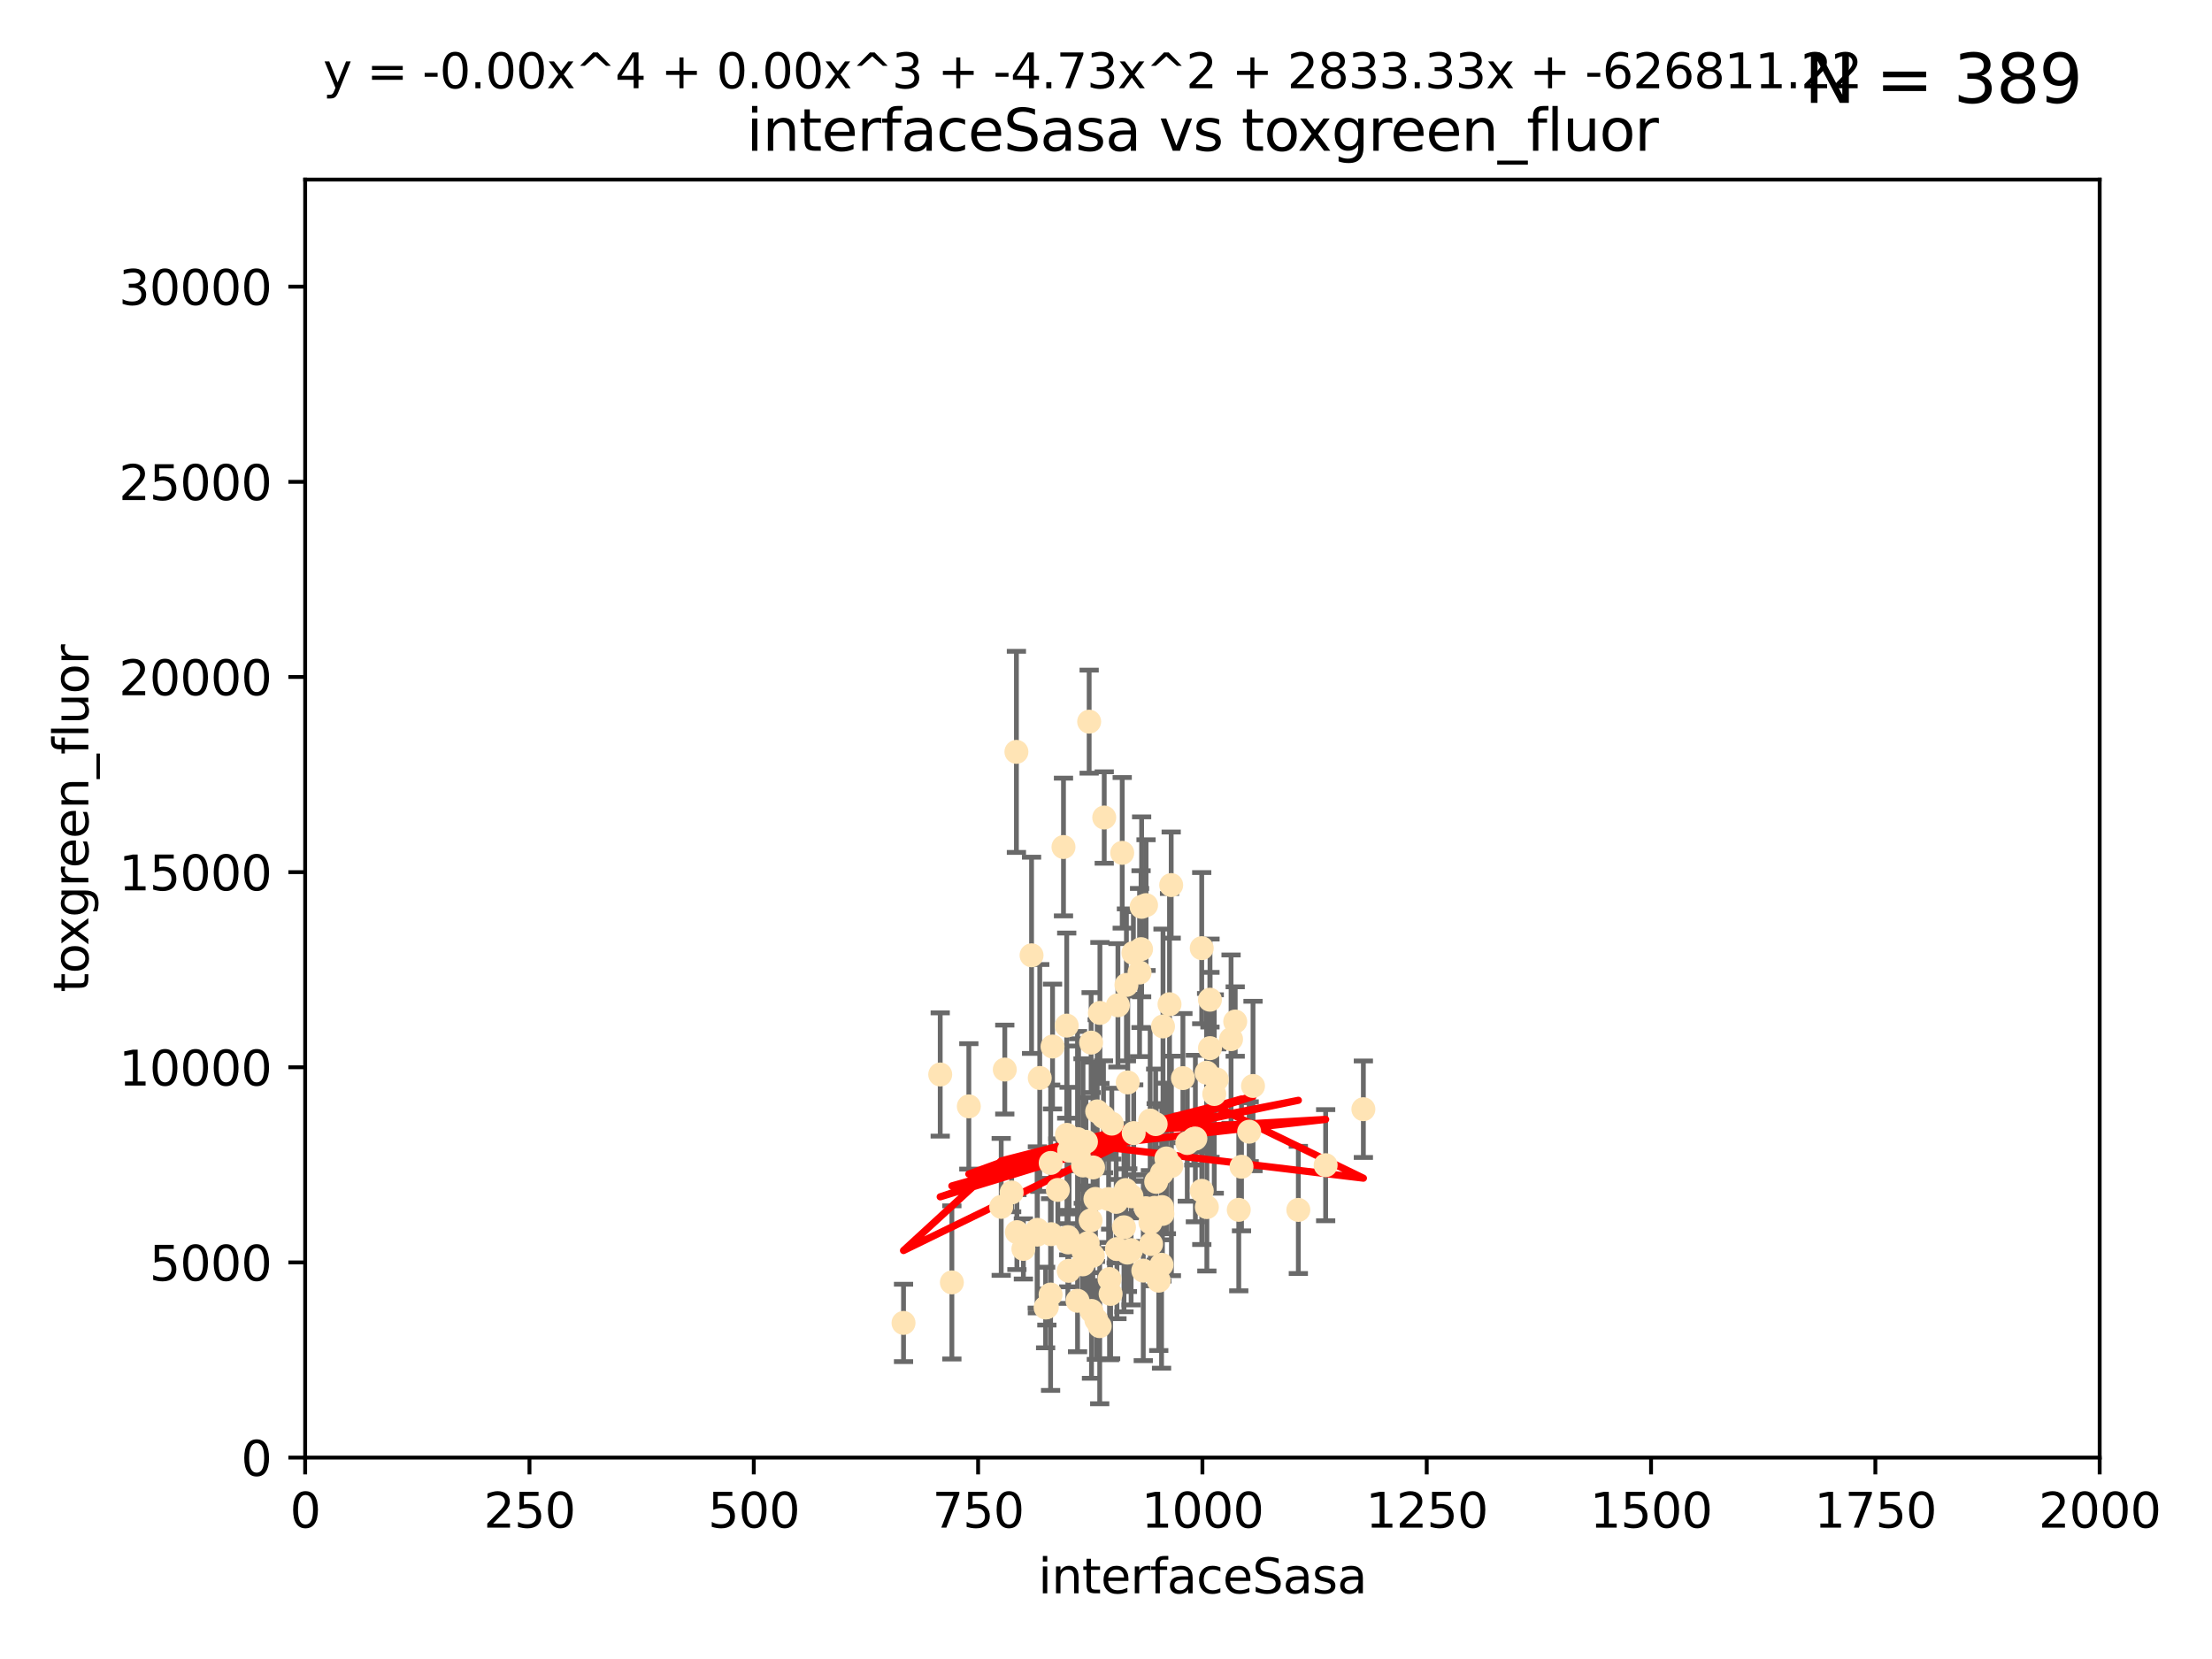 <?xml version="1.0" encoding="utf-8" standalone="no"?>
<!DOCTYPE svg PUBLIC "-//W3C//DTD SVG 1.1//EN"
  "http://www.w3.org/Graphics/SVG/1.1/DTD/svg11.dtd">
<svg xmlns:xlink="http://www.w3.org/1999/xlink" width="460.8pt" height="345.6pt" viewBox="0 0 460.8 345.6" xmlns="http://www.w3.org/2000/svg" version="1.1">
 <defs>
  <style type="text/css">*{stroke-linejoin: round; stroke-linecap: butt}</style>
 </defs>
 <g id="figure_1">
  <g id="patch_1">
   <path d="M 0 345.6 
L 460.8 345.6 
L 460.8 0 
L 0 0 
z
" style="fill: #ffffff"/>
  </g>
  <g id="axes_1">
   <g id="patch_2">
    <path d="M 63.571 303.64 
L 437.4 303.64 
L 437.4 37.411 
L 63.571 37.411 
z
" style="fill: #ffffff"/>
   </g>
   <g id="PathCollection_1">
    <defs>
     <path id="m169c4abb7a" d="M 0 1.118 
C 0.297 1.118 0.581 1 0.791 0.791 
C 1 0.581 1.118 0.297 1.118 0 
C 1.118 -0.297 1 -0.581 0.791 -0.791 
C 0.581 -1 0.297 -1.118 0 -1.118 
C -0.297 -1.118 -0.581 -1 -0.791 -0.791 
C -1 -0.581 -1.118 -0.297 -1.118 0 
C -1.118 0.297 -1 0.581 -0.791 0.791 
C -0.581 1 -0.297 1.118 0 1.118 
z
" style="stroke: #ffe4b5"/>
    </defs>
    <g clip-path="url(#pb0746ab622)">
     <use xlink:href="#m169c4abb7a" x="251.357" y="223.464" style="fill: #ffe4b5; stroke: #ffe4b5"/>
     <use xlink:href="#m169c4abb7a" x="230.944" y="249.791" style="fill: #ffe4b5; stroke: #ffe4b5"/>
     <use xlink:href="#m169c4abb7a" x="257.317" y="212.802" style="fill: #ffe4b5; stroke: #ffe4b5"/>
     <use xlink:href="#m169c4abb7a" x="253.473" y="224.873" style="fill: #ffe4b5; stroke: #ffe4b5"/>
     <use xlink:href="#m169c4abb7a" x="284.016" y="231.067" style="fill: #ffe4b5; stroke: #ffe4b5"/>
     <use xlink:href="#m169c4abb7a" x="229.134" y="211.01" style="fill: #ffe4b5; stroke: #ffe4b5"/>
     <use xlink:href="#m169c4abb7a" x="242.043" y="252.086" style="fill: #ffe4b5; stroke: #ffe4b5"/>
     <use xlink:href="#m169c4abb7a" x="252.951" y="227.903" style="fill: #ffe4b5; stroke: #ffe4b5"/>
     <use xlink:href="#m169c4abb7a" x="221.544" y="176.45" style="fill: #ffe4b5; stroke: #ffe4b5"/>
     <use xlink:href="#m169c4abb7a" x="240.747" y="234.171" style="fill: #ffe4b5; stroke: #ffe4b5"/>
     <use xlink:href="#m169c4abb7a" x="250.342" y="197.518" style="fill: #ffe4b5; stroke: #ffe4b5"/>
     <use xlink:href="#m169c4abb7a" x="261.026" y="226.23" style="fill: #ffe4b5; stroke: #ffe4b5"/>
     <use xlink:href="#m169c4abb7a" x="252.056" y="208.258" style="fill: #ffe4b5; stroke: #ffe4b5"/>
     <use xlink:href="#m169c4abb7a" x="238.166" y="264.692" style="fill: #ffe4b5; stroke: #ffe4b5"/>
     <use xlink:href="#m169c4abb7a" x="224.473" y="270.979" style="fill: #ffe4b5; stroke: #ffe4b5"/>
     <use xlink:href="#m169c4abb7a" x="258.058" y="252.033" style="fill: #ffe4b5; stroke: #ffe4b5"/>
     <use xlink:href="#m169c4abb7a" x="238.744" y="188.554" style="fill: #ffe4b5; stroke: #ffe4b5"/>
     <use xlink:href="#m169c4abb7a" x="233.779" y="177.661" style="fill: #ffe4b5; stroke: #ffe4b5"/>
     <use xlink:href="#m169c4abb7a" x="250.357" y="248.068" style="fill: #ffe4b5; stroke: #ffe4b5"/>
     <use xlink:href="#m169c4abb7a" x="234.146" y="255.665" style="fill: #ffe4b5; stroke: #ffe4b5"/>
     <use xlink:href="#m169c4abb7a" x="222.456" y="257.718" style="fill: #ffe4b5; stroke: #ffe4b5"/>
     <use xlink:href="#m169c4abb7a" x="242.065" y="251.455" style="fill: #ffe4b5; stroke: #ffe4b5"/>
     <use xlink:href="#m169c4abb7a" x="229.876" y="232.652" style="fill: #ffe4b5; stroke: #ffe4b5"/>
     <use xlink:href="#m169c4abb7a" x="241.972" y="263.475" style="fill: #ffe4b5; stroke: #ffe4b5"/>
     <use xlink:href="#m169c4abb7a" x="270.467" y="252.047" style="fill: #ffe4b5; stroke: #ffe4b5"/>
     <use xlink:href="#m169c4abb7a" x="243.981" y="184.376" style="fill: #ffe4b5; stroke: #ffe4b5"/>
     <use xlink:href="#m169c4abb7a" x="236.108" y="198.51" style="fill: #ffe4b5; stroke: #ffe4b5"/>
     <use xlink:href="#m169c4abb7a" x="234.932" y="225.488" style="fill: #ffe4b5; stroke: #ffe4b5"/>
     <use xlink:href="#m169c4abb7a" x="240.856" y="246.202" style="fill: #ffe4b5; stroke: #ffe4b5"/>
     <use xlink:href="#m169c4abb7a" x="227.301" y="217.195" style="fill: #ffe4b5; stroke: #ffe4b5"/>
     <use xlink:href="#m169c4abb7a" x="225.615" y="242.791" style="fill: #ffe4b5; stroke: #ffe4b5"/>
     <use xlink:href="#m169c4abb7a" x="227.705" y="243.197" style="fill: #ffe4b5; stroke: #ffe4b5"/>
     <use xlink:href="#m169c4abb7a" x="214.893" y="199.008" style="fill: #ffe4b5; stroke: #ffe4b5"/>
     <use xlink:href="#m169c4abb7a" x="251.411" y="251.458" style="fill: #ffe4b5; stroke: #ffe4b5"/>
     <use xlink:href="#m169c4abb7a" x="220.37" y="247.882" style="fill: #ffe4b5; stroke: #ffe4b5"/>
     <use xlink:href="#m169c4abb7a" x="232.527" y="250.374" style="fill: #ffe4b5; stroke: #ffe4b5"/>
     <use xlink:href="#m169c4abb7a" x="219.263" y="218.013" style="fill: #ffe4b5; stroke: #ffe4b5"/>
     <use xlink:href="#m169c4abb7a" x="244.026" y="242.885" style="fill: #ffe4b5; stroke: #ffe4b5"/>
     <use xlink:href="#m169c4abb7a" x="247.332" y="238.115" style="fill: #ffe4b5; stroke: #ffe4b5"/>
     <use xlink:href="#m169c4abb7a" x="242.979" y="241.324" style="fill: #ffe4b5; stroke: #ffe4b5"/>
     <use xlink:href="#m169c4abb7a" x="227.196" y="254.237" style="fill: #ffe4b5; stroke: #ffe4b5"/>
     <use xlink:href="#m169c4abb7a" x="216.11" y="256.197" style="fill: #ffe4b5; stroke: #ffe4b5"/>
     <use xlink:href="#m169c4abb7a" x="222.639" y="264.738" style="fill: #ffe4b5; stroke: #ffe4b5"/>
     <use xlink:href="#m169c4abb7a" x="260.224" y="235.752" style="fill: #ffe4b5; stroke: #ffe4b5"/>
     <use xlink:href="#m169c4abb7a" x="226.893" y="150.334" style="fill: #ffe4b5; stroke: #ffe4b5"/>
     <use xlink:href="#m169c4abb7a" x="242.278" y="213.825" style="fill: #ffe4b5; stroke: #ffe4b5"/>
     <use xlink:href="#m169c4abb7a" x="226.226" y="237.856" style="fill: #ffe4b5; stroke: #ffe4b5"/>
     <use xlink:href="#m169c4abb7a" x="234.51" y="247.907" style="fill: #ffe4b5; stroke: #ffe4b5"/>
     <use xlink:href="#m169c4abb7a" x="224.465" y="237.288" style="fill: #ffe4b5; stroke: #ffe4b5"/>
     <use xlink:href="#m169c4abb7a" x="230.033" y="170.305" style="fill: #ffe4b5; stroke: #ffe4b5"/>
     <use xlink:href="#m169c4abb7a" x="222.712" y="239.693" style="fill: #ffe4b5; stroke: #ffe4b5"/>
     <use xlink:href="#m169c4abb7a" x="216.077" y="257.194" style="fill: #ffe4b5; stroke: #ffe4b5"/>
     <use xlink:href="#m169c4abb7a" x="209.316" y="222.809" style="fill: #ffe4b5; stroke: #ffe4b5"/>
     <use xlink:href="#m169c4abb7a" x="256.452" y="216.473" style="fill: #ffe4b5; stroke: #ffe4b5"/>
     <use xlink:href="#m169c4abb7a" x="229.09" y="276.261" style="fill: #ffe4b5; stroke: #ffe4b5"/>
     <use xlink:href="#m169c4abb7a" x="243.633" y="209.201" style="fill: #ffe4b5; stroke: #ffe4b5"/>
     <use xlink:href="#m169c4abb7a" x="218.858" y="269.678" style="fill: #ffe4b5; stroke: #ffe4b5"/>
     <use xlink:href="#m169c4abb7a" x="218.972" y="257.103" style="fill: #ffe4b5; stroke: #ffe4b5"/>
     <use xlink:href="#m169c4abb7a" x="231.364" y="269.55" style="fill: #ffe4b5; stroke: #ffe4b5"/>
     <use xlink:href="#m169c4abb7a" x="218.877" y="242.263" style="fill: #ffe4b5; stroke: #ffe4b5"/>
     <use xlink:href="#m169c4abb7a" x="258.628" y="243.055" style="fill: #ffe4b5; stroke: #ffe4b5"/>
     <use xlink:href="#m169c4abb7a" x="239.648" y="254.677" style="fill: #ffe4b5; stroke: #ffe4b5"/>
     <use xlink:href="#m169c4abb7a" x="222.508" y="258.822" style="fill: #ffe4b5; stroke: #ffe4b5"/>
     <use xlink:href="#m169c4abb7a" x="227.662" y="261.588" style="fill: #ffe4b5; stroke: #ffe4b5"/>
     <use xlink:href="#m169c4abb7a" x="231.609" y="234.075" style="fill: #ffe4b5; stroke: #ffe4b5"/>
     <use xlink:href="#m169c4abb7a" x="216.6" y="224.564" style="fill: #ffe4b5; stroke: #ffe4b5"/>
     <use xlink:href="#m169c4abb7a" x="238.682" y="251.692" style="fill: #ffe4b5; stroke: #ffe4b5"/>
     <use xlink:href="#m169c4abb7a" x="198.294" y="267.149" style="fill: #ffe4b5; stroke: #ffe4b5"/>
     <use xlink:href="#m169c4abb7a" x="246.422" y="224.589" style="fill: #ffe4b5; stroke: #ffe4b5"/>
     <use xlink:href="#m169c4abb7a" x="235.632" y="260.418" style="fill: #ffe4b5; stroke: #ffe4b5"/>
     <use xlink:href="#m169c4abb7a" x="252.065" y="218.347" style="fill: #ffe4b5; stroke: #ffe4b5"/>
     <use xlink:href="#m169c4abb7a" x="213.191" y="260.168" style="fill: #ffe4b5; stroke: #ffe4b5"/>
     <use xlink:href="#m169c4abb7a" x="217.82" y="272.377" style="fill: #ffe4b5; stroke: #ffe4b5"/>
     <use xlink:href="#m169c4abb7a" x="234.865" y="260.939" style="fill: #ffe4b5; stroke: #ffe4b5"/>
     <use xlink:href="#m169c4abb7a" x="237.822" y="188.907" style="fill: #ffe4b5; stroke: #ffe4b5"/>
     <use xlink:href="#m169c4abb7a" x="242.043" y="244.391" style="fill: #ffe4b5; stroke: #ffe4b5"/>
     <use xlink:href="#m169c4abb7a" x="276.158" y="242.731" style="fill: #ffe4b5; stroke: #ffe4b5"/>
     <use xlink:href="#m169c4abb7a" x="232.678" y="260.2" style="fill: #ffe4b5; stroke: #ffe4b5"/>
     <use xlink:href="#m169c4abb7a" x="234.656" y="205.175" style="fill: #ffe4b5; stroke: #ffe4b5"/>
     <use xlink:href="#m169c4abb7a" x="226.589" y="258.979" style="fill: #ffe4b5; stroke: #ffe4b5"/>
     <use xlink:href="#m169c4abb7a" x="225.557" y="263.39" style="fill: #ffe4b5; stroke: #ffe4b5"/>
     <use xlink:href="#m169c4abb7a" x="195.864" y="223.836" style="fill: #ffe4b5; stroke: #ffe4b5"/>
     <use xlink:href="#m169c4abb7a" x="241.39" y="266.787" style="fill: #ffe4b5; stroke: #ffe4b5"/>
     <use xlink:href="#m169c4abb7a" x="249.02" y="237.179" style="fill: #ffe4b5; stroke: #ffe4b5"/>
     <use xlink:href="#m169c4abb7a" x="225.673" y="260.652" style="fill: #ffe4b5; stroke: #ffe4b5"/>
     <use xlink:href="#m169c4abb7a" x="222.217" y="213.654" style="fill: #ffe4b5; stroke: #ffe4b5"/>
     <use xlink:href="#m169c4abb7a" x="211.839" y="256.674" style="fill: #ffe4b5; stroke: #ffe4b5"/>
     <use xlink:href="#m169c4abb7a" x="240.525" y="251.615" style="fill: #ffe4b5; stroke: #ffe4b5"/>
     <use xlink:href="#m169c4abb7a" x="232.884" y="209.421" style="fill: #ffe4b5; stroke: #ffe4b5"/>
     <use xlink:href="#m169c4abb7a" x="211.738" y="156.625" style="fill: #ffe4b5; stroke: #ffe4b5"/>
     <use xlink:href="#m169c4abb7a" x="242.155" y="252.889" style="fill: #ffe4b5; stroke: #ffe4b5"/>
     <use xlink:href="#m169c4abb7a" x="239.789" y="259.156" style="fill: #ffe4b5; stroke: #ffe4b5"/>
     <use xlink:href="#m169c4abb7a" x="228.2" y="249.756" style="fill: #ffe4b5; stroke: #ffe4b5"/>
     <use xlink:href="#m169c4abb7a" x="237.704" y="197.723" style="fill: #ffe4b5; stroke: #ffe4b5"/>
     <use xlink:href="#m169c4abb7a" x="236.172" y="236.039" style="fill: #ffe4b5; stroke: #ffe4b5"/>
     <use xlink:href="#m169c4abb7a" x="188.221" y="275.586" style="fill: #ffe4b5; stroke: #ffe4b5"/>
     <use xlink:href="#m169c4abb7a" x="208.57" y="251.416" style="fill: #ffe4b5; stroke: #ffe4b5"/>
     <use xlink:href="#m169c4abb7a" x="227.377" y="273.091" style="fill: #ffe4b5; stroke: #ffe4b5"/>
     <use xlink:href="#m169c4abb7a" x="231.136" y="266.448" style="fill: #ffe4b5; stroke: #ffe4b5"/>
     <use xlink:href="#m169c4abb7a" x="235.708" y="249.204" style="fill: #ffe4b5; stroke: #ffe4b5"/>
     <use xlink:href="#m169c4abb7a" x="201.826" y="230.478" style="fill: #ffe4b5; stroke: #ffe4b5"/>
     <use xlink:href="#m169c4abb7a" x="210.744" y="248.411" style="fill: #ffe4b5; stroke: #ffe4b5"/>
     <use xlink:href="#m169c4abb7a" x="248.697" y="237.254" style="fill: #ffe4b5; stroke: #ffe4b5"/>
     <use xlink:href="#m169c4abb7a" x="228.389" y="274.972" style="fill: #ffe4b5; stroke: #ffe4b5"/>
     <use xlink:href="#m169c4abb7a" x="237.392" y="202.594" style="fill: #ffe4b5; stroke: #ffe4b5"/>
     <use xlink:href="#m169c4abb7a" x="224.686" y="240.263" style="fill: #ffe4b5; stroke: #ffe4b5"/>
     <use xlink:href="#m169c4abb7a" x="239.6" y="233.435" style="fill: #ffe4b5; stroke: #ffe4b5"/>
     <use xlink:href="#m169c4abb7a" x="222.265" y="236.407" style="fill: #ffe4b5; stroke: #ffe4b5"/>
     <use xlink:href="#m169c4abb7a" x="228.566" y="231.524" style="fill: #ffe4b5; stroke: #ffe4b5"/>
     <use xlink:href="#m169c4abb7a" x="218.08" y="272.284" style="fill: #ffe4b5; stroke: #ffe4b5"/>
    </g>
   </g>
   <g id="matplotlib.axis_1">
    <g id="xtick_1">
     <g id="line2d_1">
      <defs>
       <path id="m260d1f03b3" d="M 0 0 
L 0 3.5 
" style="stroke: #000000; stroke-width: 0.8"/>
      </defs>
      <g>
       <use xlink:href="#m260d1f03b3" x="63.571" y="303.64" style="stroke: #000000; stroke-width: 0.8"/>
      </g>
     </g>
     <g id="text_1">
      <!-- 0 -->
      <g transform="translate(60.39 318.238)scale(0.1 -0.1)">
       <defs>
        <path id="DejaVuSans-30" d="M 2034 4250 
Q 1547 4250 1301 3770 
Q 1056 3291 1056 2328 
Q 1056 1369 1301 889 
Q 1547 409 2034 409 
Q 2525 409 2770 889 
Q 3016 1369 3016 2328 
Q 3016 3291 2770 3770 
Q 2525 4250 2034 4250 
z
M 2034 4750 
Q 2819 4750 3233 4129 
Q 3647 3509 3647 2328 
Q 3647 1150 3233 529 
Q 2819 -91 2034 -91 
Q 1250 -91 836 529 
Q 422 1150 422 2328 
Q 422 3509 836 4129 
Q 1250 4750 2034 4750 
z
" transform="scale(0.016)"/>
       </defs>
       <use xlink:href="#DejaVuSans-30"/>
      </g>
     </g>
    </g>
    <g id="xtick_2">
     <g id="line2d_2">
      <g>
       <use xlink:href="#m260d1f03b3" x="110.3" y="303.64" style="stroke: #000000; stroke-width: 0.8"/>
      </g>
     </g>
     <g id="text_2">
      <!-- 250 -->
      <g transform="translate(100.756 318.238)scale(0.1 -0.1)">
       <defs>
        <path id="DejaVuSans-32" d="M 1228 531 
L 3431 531 
L 3431 0 
L 469 0 
L 469 531 
Q 828 903 1448 1529 
Q 2069 2156 2228 2338 
Q 2531 2678 2651 2914 
Q 2772 3150 2772 3378 
Q 2772 3750 2511 3984 
Q 2250 4219 1831 4219 
Q 1534 4219 1204 4116 
Q 875 4013 500 3803 
L 500 4441 
Q 881 4594 1212 4672 
Q 1544 4750 1819 4750 
Q 2544 4750 2975 4387 
Q 3406 4025 3406 3419 
Q 3406 3131 3298 2873 
Q 3191 2616 2906 2266 
Q 2828 2175 2409 1742 
Q 1991 1309 1228 531 
z
" transform="scale(0.016)"/>
        <path id="DejaVuSans-35" d="M 691 4666 
L 3169 4666 
L 3169 4134 
L 1269 4134 
L 1269 2991 
Q 1406 3038 1543 3061 
Q 1681 3084 1819 3084 
Q 2600 3084 3056 2656 
Q 3513 2228 3513 1497 
Q 3513 744 3044 326 
Q 2575 -91 1722 -91 
Q 1428 -91 1123 -41 
Q 819 9 494 109 
L 494 744 
Q 775 591 1075 516 
Q 1375 441 1709 441 
Q 2250 441 2565 725 
Q 2881 1009 2881 1497 
Q 2881 1984 2565 2268 
Q 2250 2553 1709 2553 
Q 1456 2553 1204 2497 
Q 953 2441 691 2322 
L 691 4666 
z
" transform="scale(0.016)"/>
       </defs>
       <use xlink:href="#DejaVuSans-32"/>
       <use xlink:href="#DejaVuSans-35" x="63.623"/>
       <use xlink:href="#DejaVuSans-30" x="127.246"/>
      </g>
     </g>
    </g>
    <g id="xtick_3">
     <g id="line2d_3">
      <g>
       <use xlink:href="#m260d1f03b3" x="157.028" y="303.64" style="stroke: #000000; stroke-width: 0.8"/>
      </g>
     </g>
     <g id="text_3">
      <!-- 500 -->
      <g transform="translate(147.485 318.238)scale(0.1 -0.1)">
       <use xlink:href="#DejaVuSans-35"/>
       <use xlink:href="#DejaVuSans-30" x="63.623"/>
       <use xlink:href="#DejaVuSans-30" x="127.246"/>
      </g>
     </g>
    </g>
    <g id="xtick_4">
     <g id="line2d_4">
      <g>
       <use xlink:href="#m260d1f03b3" x="203.757" y="303.64" style="stroke: #000000; stroke-width: 0.8"/>
      </g>
     </g>
     <g id="text_4">
      <!-- 750 -->
      <g transform="translate(194.213 318.238)scale(0.1 -0.1)">
       <defs>
        <path id="DejaVuSans-37" d="M 525 4666 
L 3525 4666 
L 3525 4397 
L 1831 0 
L 1172 0 
L 2766 4134 
L 525 4134 
L 525 4666 
z
" transform="scale(0.016)"/>
       </defs>
       <use xlink:href="#DejaVuSans-37"/>
       <use xlink:href="#DejaVuSans-35" x="63.623"/>
       <use xlink:href="#DejaVuSans-30" x="127.246"/>
      </g>
     </g>
    </g>
    <g id="xtick_5">
     <g id="line2d_5">
      <g>
       <use xlink:href="#m260d1f03b3" x="250.486" y="303.64" style="stroke: #000000; stroke-width: 0.8"/>
      </g>
     </g>
     <g id="text_5">
      <!-- 1000 -->
      <g transform="translate(237.761 318.238)scale(0.1 -0.1)">
       <defs>
        <path id="DejaVuSans-31" d="M 794 531 
L 1825 531 
L 1825 4091 
L 703 3866 
L 703 4441 
L 1819 4666 
L 2450 4666 
L 2450 531 
L 3481 531 
L 3481 0 
L 794 0 
L 794 531 
z
" transform="scale(0.016)"/>
       </defs>
       <use xlink:href="#DejaVuSans-31"/>
       <use xlink:href="#DejaVuSans-30" x="63.623"/>
       <use xlink:href="#DejaVuSans-30" x="127.246"/>
       <use xlink:href="#DejaVuSans-30" x="190.869"/>
      </g>
     </g>
    </g>
    <g id="xtick_6">
     <g id="line2d_6">
      <g>
       <use xlink:href="#m260d1f03b3" x="297.214" y="303.64" style="stroke: #000000; stroke-width: 0.8"/>
      </g>
     </g>
     <g id="text_6">
      <!-- 1250 -->
      <g transform="translate(284.489 318.238)scale(0.1 -0.1)">
       <use xlink:href="#DejaVuSans-31"/>
       <use xlink:href="#DejaVuSans-32" x="63.623"/>
       <use xlink:href="#DejaVuSans-35" x="127.246"/>
       <use xlink:href="#DejaVuSans-30" x="190.869"/>
      </g>
     </g>
    </g>
    <g id="xtick_7">
     <g id="line2d_7">
      <g>
       <use xlink:href="#m260d1f03b3" x="343.943" y="303.64" style="stroke: #000000; stroke-width: 0.8"/>
      </g>
     </g>
     <g id="text_7">
      <!-- 1500 -->
      <g transform="translate(331.218 318.238)scale(0.1 -0.1)">
       <use xlink:href="#DejaVuSans-31"/>
       <use xlink:href="#DejaVuSans-35" x="63.623"/>
       <use xlink:href="#DejaVuSans-30" x="127.246"/>
       <use xlink:href="#DejaVuSans-30" x="190.869"/>
      </g>
     </g>
    </g>
    <g id="xtick_8">
     <g id="line2d_8">
      <g>
       <use xlink:href="#m260d1f03b3" x="390.671" y="303.64" style="stroke: #000000; stroke-width: 0.8"/>
      </g>
     </g>
     <g id="text_8">
      <!-- 1750 -->
      <g transform="translate(377.946 318.238)scale(0.1 -0.1)">
       <use xlink:href="#DejaVuSans-31"/>
       <use xlink:href="#DejaVuSans-37" x="63.623"/>
       <use xlink:href="#DejaVuSans-35" x="127.246"/>
       <use xlink:href="#DejaVuSans-30" x="190.869"/>
      </g>
     </g>
    </g>
    <g id="xtick_9">
     <g id="line2d_9">
      <g>
       <use xlink:href="#m260d1f03b3" x="437.4" y="303.64" style="stroke: #000000; stroke-width: 0.8"/>
      </g>
     </g>
     <g id="text_9">
      <!-- 2000 -->
      <g transform="translate(424.675 318.238)scale(0.1 -0.1)">
       <use xlink:href="#DejaVuSans-32"/>
       <use xlink:href="#DejaVuSans-30" x="63.623"/>
       <use xlink:href="#DejaVuSans-30" x="127.246"/>
       <use xlink:href="#DejaVuSans-30" x="190.869"/>
      </g>
     </g>
    </g>
    <g id="text_10">
     <!-- interfaceSasa -->
     <g transform="translate(216.279 331.917)scale(0.1 -0.1)">
      <defs>
       <path id="DejaVuSans-69" d="M 603 3500 
L 1178 3500 
L 1178 0 
L 603 0 
L 603 3500 
z
M 603 4863 
L 1178 4863 
L 1178 4134 
L 603 4134 
L 603 4863 
z
" transform="scale(0.016)"/>
       <path id="DejaVuSans-6e" d="M 3513 2113 
L 3513 0 
L 2938 0 
L 2938 2094 
Q 2938 2591 2744 2837 
Q 2550 3084 2163 3084 
Q 1697 3084 1428 2787 
Q 1159 2491 1159 1978 
L 1159 0 
L 581 0 
L 581 3500 
L 1159 3500 
L 1159 2956 
Q 1366 3272 1645 3428 
Q 1925 3584 2291 3584 
Q 2894 3584 3203 3211 
Q 3513 2838 3513 2113 
z
" transform="scale(0.016)"/>
       <path id="DejaVuSans-74" d="M 1172 4494 
L 1172 3500 
L 2356 3500 
L 2356 3053 
L 1172 3053 
L 1172 1153 
Q 1172 725 1289 603 
Q 1406 481 1766 481 
L 2356 481 
L 2356 0 
L 1766 0 
Q 1100 0 847 248 
Q 594 497 594 1153 
L 594 3053 
L 172 3053 
L 172 3500 
L 594 3500 
L 594 4494 
L 1172 4494 
z
" transform="scale(0.016)"/>
       <path id="DejaVuSans-65" d="M 3597 1894 
L 3597 1613 
L 953 1613 
Q 991 1019 1311 708 
Q 1631 397 2203 397 
Q 2534 397 2845 478 
Q 3156 559 3463 722 
L 3463 178 
Q 3153 47 2828 -22 
Q 2503 -91 2169 -91 
Q 1331 -91 842 396 
Q 353 884 353 1716 
Q 353 2575 817 3079 
Q 1281 3584 2069 3584 
Q 2775 3584 3186 3129 
Q 3597 2675 3597 1894 
z
M 3022 2063 
Q 3016 2534 2758 2815 
Q 2500 3097 2075 3097 
Q 1594 3097 1305 2825 
Q 1016 2553 972 2059 
L 3022 2063 
z
" transform="scale(0.016)"/>
       <path id="DejaVuSans-72" d="M 2631 2963 
Q 2534 3019 2420 3045 
Q 2306 3072 2169 3072 
Q 1681 3072 1420 2755 
Q 1159 2438 1159 1844 
L 1159 0 
L 581 0 
L 581 3500 
L 1159 3500 
L 1159 2956 
Q 1341 3275 1631 3429 
Q 1922 3584 2338 3584 
Q 2397 3584 2469 3576 
Q 2541 3569 2628 3553 
L 2631 2963 
z
" transform="scale(0.016)"/>
       <path id="DejaVuSans-66" d="M 2375 4863 
L 2375 4384 
L 1825 4384 
Q 1516 4384 1395 4259 
Q 1275 4134 1275 3809 
L 1275 3500 
L 2222 3500 
L 2222 3053 
L 1275 3053 
L 1275 0 
L 697 0 
L 697 3053 
L 147 3053 
L 147 3500 
L 697 3500 
L 697 3744 
Q 697 4328 969 4595 
Q 1241 4863 1831 4863 
L 2375 4863 
z
" transform="scale(0.016)"/>
       <path id="DejaVuSans-61" d="M 2194 1759 
Q 1497 1759 1228 1600 
Q 959 1441 959 1056 
Q 959 750 1161 570 
Q 1363 391 1709 391 
Q 2188 391 2477 730 
Q 2766 1069 2766 1631 
L 2766 1759 
L 2194 1759 
z
M 3341 1997 
L 3341 0 
L 2766 0 
L 2766 531 
Q 2569 213 2275 61 
Q 1981 -91 1556 -91 
Q 1019 -91 701 211 
Q 384 513 384 1019 
Q 384 1609 779 1909 
Q 1175 2209 1959 2209 
L 2766 2209 
L 2766 2266 
Q 2766 2663 2505 2880 
Q 2244 3097 1772 3097 
Q 1472 3097 1187 3025 
Q 903 2953 641 2809 
L 641 3341 
Q 956 3463 1253 3523 
Q 1550 3584 1831 3584 
Q 2591 3584 2966 3190 
Q 3341 2797 3341 1997 
z
" transform="scale(0.016)"/>
       <path id="DejaVuSans-63" d="M 3122 3366 
L 3122 2828 
Q 2878 2963 2633 3030 
Q 2388 3097 2138 3097 
Q 1578 3097 1268 2742 
Q 959 2388 959 1747 
Q 959 1106 1268 751 
Q 1578 397 2138 397 
Q 2388 397 2633 464 
Q 2878 531 3122 666 
L 3122 134 
Q 2881 22 2623 -34 
Q 2366 -91 2075 -91 
Q 1284 -91 818 406 
Q 353 903 353 1747 
Q 353 2603 823 3093 
Q 1294 3584 2113 3584 
Q 2378 3584 2631 3529 
Q 2884 3475 3122 3366 
z
" transform="scale(0.016)"/>
       <path id="DejaVuSans-53" d="M 3425 4513 
L 3425 3897 
Q 3066 4069 2747 4153 
Q 2428 4238 2131 4238 
Q 1616 4238 1336 4038 
Q 1056 3838 1056 3469 
Q 1056 3159 1242 3001 
Q 1428 2844 1947 2747 
L 2328 2669 
Q 3034 2534 3370 2195 
Q 3706 1856 3706 1288 
Q 3706 609 3251 259 
Q 2797 -91 1919 -91 
Q 1588 -91 1214 -16 
Q 841 59 441 206 
L 441 856 
Q 825 641 1194 531 
Q 1563 422 1919 422 
Q 2459 422 2753 634 
Q 3047 847 3047 1241 
Q 3047 1584 2836 1778 
Q 2625 1972 2144 2069 
L 1759 2144 
Q 1053 2284 737 2584 
Q 422 2884 422 3419 
Q 422 4038 858 4394 
Q 1294 4750 2059 4750 
Q 2388 4750 2728 4690 
Q 3069 4631 3425 4513 
z
" transform="scale(0.016)"/>
       <path id="DejaVuSans-73" d="M 2834 3397 
L 2834 2853 
Q 2591 2978 2328 3040 
Q 2066 3103 1784 3103 
Q 1356 3103 1142 2972 
Q 928 2841 928 2578 
Q 928 2378 1081 2264 
Q 1234 2150 1697 2047 
L 1894 2003 
Q 2506 1872 2764 1633 
Q 3022 1394 3022 966 
Q 3022 478 2636 193 
Q 2250 -91 1575 -91 
Q 1294 -91 989 -36 
Q 684 19 347 128 
L 347 722 
Q 666 556 975 473 
Q 1284 391 1588 391 
Q 1994 391 2212 530 
Q 2431 669 2431 922 
Q 2431 1156 2273 1281 
Q 2116 1406 1581 1522 
L 1381 1569 
Q 847 1681 609 1914 
Q 372 2147 372 2553 
Q 372 3047 722 3315 
Q 1072 3584 1716 3584 
Q 2034 3584 2315 3537 
Q 2597 3491 2834 3397 
z
" transform="scale(0.016)"/>
      </defs>
      <use xlink:href="#DejaVuSans-69"/>
      <use xlink:href="#DejaVuSans-6e" x="27.783"/>
      <use xlink:href="#DejaVuSans-74" x="91.162"/>
      <use xlink:href="#DejaVuSans-65" x="130.371"/>
      <use xlink:href="#DejaVuSans-72" x="191.895"/>
      <use xlink:href="#DejaVuSans-66" x="233.008"/>
      <use xlink:href="#DejaVuSans-61" x="268.213"/>
      <use xlink:href="#DejaVuSans-63" x="329.492"/>
      <use xlink:href="#DejaVuSans-65" x="384.473"/>
      <use xlink:href="#DejaVuSans-53" x="445.996"/>
      <use xlink:href="#DejaVuSans-61" x="509.473"/>
      <use xlink:href="#DejaVuSans-73" x="570.752"/>
      <use xlink:href="#DejaVuSans-61" x="622.852"/>
     </g>
    </g>
   </g>
   <g id="matplotlib.axis_2">
    <g id="ytick_1">
     <g id="line2d_10">
      <defs>
       <path id="m4ef98245e4" d="M 0 0 
L -3.5 0 
" style="stroke: #000000; stroke-width: 0.8"/>
      </defs>
      <g>
       <use xlink:href="#m4ef98245e4" x="63.571" y="303.64" style="stroke: #000000; stroke-width: 0.8"/>
      </g>
     </g>
     <g id="text_11">
      <!-- 0 -->
      <g transform="translate(50.209 307.439)scale(0.1 -0.1)">
       <use xlink:href="#DejaVuSans-30"/>
      </g>
     </g>
    </g>
    <g id="ytick_2">
     <g id="line2d_11">
      <g>
       <use xlink:href="#m4ef98245e4" x="63.571" y="262.986" style="stroke: #000000; stroke-width: 0.8"/>
      </g>
     </g>
     <g id="text_12">
      <!-- 5000 -->
      <g transform="translate(31.121 266.786)scale(0.1 -0.1)">
       <use xlink:href="#DejaVuSans-35"/>
       <use xlink:href="#DejaVuSans-30" x="63.623"/>
       <use xlink:href="#DejaVuSans-30" x="127.246"/>
       <use xlink:href="#DejaVuSans-30" x="190.869"/>
      </g>
     </g>
    </g>
    <g id="ytick_3">
     <g id="line2d_12">
      <g>
       <use xlink:href="#m4ef98245e4" x="63.571" y="222.333" style="stroke: #000000; stroke-width: 0.8"/>
      </g>
     </g>
     <g id="text_13">
      <!-- 10000 -->
      <g transform="translate(24.759 226.132)scale(0.1 -0.1)">
       <use xlink:href="#DejaVuSans-31"/>
       <use xlink:href="#DejaVuSans-30" x="63.623"/>
       <use xlink:href="#DejaVuSans-30" x="127.246"/>
       <use xlink:href="#DejaVuSans-30" x="190.869"/>
       <use xlink:href="#DejaVuSans-30" x="254.492"/>
      </g>
     </g>
    </g>
    <g id="ytick_4">
     <g id="line2d_13">
      <g>
       <use xlink:href="#m4ef98245e4" x="63.571" y="181.679" style="stroke: #000000; stroke-width: 0.8"/>
      </g>
     </g>
     <g id="text_14">
      <!-- 15000 -->
      <g transform="translate(24.759 185.478)scale(0.1 -0.1)">
       <use xlink:href="#DejaVuSans-31"/>
       <use xlink:href="#DejaVuSans-35" x="63.623"/>
       <use xlink:href="#DejaVuSans-30" x="127.246"/>
       <use xlink:href="#DejaVuSans-30" x="190.869"/>
       <use xlink:href="#DejaVuSans-30" x="254.492"/>
      </g>
     </g>
    </g>
    <g id="ytick_5">
     <g id="line2d_14">
      <g>
       <use xlink:href="#m4ef98245e4" x="63.571" y="141.026" style="stroke: #000000; stroke-width: 0.8"/>
      </g>
     </g>
     <g id="text_15">
      <!-- 20000 -->
      <g transform="translate(24.759 144.825)scale(0.1 -0.1)">
       <use xlink:href="#DejaVuSans-32"/>
       <use xlink:href="#DejaVuSans-30" x="63.623"/>
       <use xlink:href="#DejaVuSans-30" x="127.246"/>
       <use xlink:href="#DejaVuSans-30" x="190.869"/>
       <use xlink:href="#DejaVuSans-30" x="254.492"/>
      </g>
     </g>
    </g>
    <g id="ytick_6">
     <g id="line2d_15">
      <g>
       <use xlink:href="#m4ef98245e4" x="63.571" y="100.372" style="stroke: #000000; stroke-width: 0.8"/>
      </g>
     </g>
     <g id="text_16">
      <!-- 25000 -->
      <g transform="translate(24.759 104.171)scale(0.1 -0.1)">
       <use xlink:href="#DejaVuSans-32"/>
       <use xlink:href="#DejaVuSans-35" x="63.623"/>
       <use xlink:href="#DejaVuSans-30" x="127.246"/>
       <use xlink:href="#DejaVuSans-30" x="190.869"/>
       <use xlink:href="#DejaVuSans-30" x="254.492"/>
      </g>
     </g>
    </g>
    <g id="ytick_7">
     <g id="line2d_16">
      <g>
       <use xlink:href="#m4ef98245e4" x="63.571" y="59.718" style="stroke: #000000; stroke-width: 0.8"/>
      </g>
     </g>
     <g id="text_17">
      <!-- 30000 -->
      <g transform="translate(24.759 63.518)scale(0.1 -0.1)">
       <defs>
        <path id="DejaVuSans-33" d="M 2597 2516 
Q 3050 2419 3304 2112 
Q 3559 1806 3559 1356 
Q 3559 666 3084 287 
Q 2609 -91 1734 -91 
Q 1441 -91 1130 -33 
Q 819 25 488 141 
L 488 750 
Q 750 597 1062 519 
Q 1375 441 1716 441 
Q 2309 441 2620 675 
Q 2931 909 2931 1356 
Q 2931 1769 2642 2001 
Q 2353 2234 1838 2234 
L 1294 2234 
L 1294 2753 
L 1863 2753 
Q 2328 2753 2575 2939 
Q 2822 3125 2822 3475 
Q 2822 3834 2567 4026 
Q 2313 4219 1838 4219 
Q 1578 4219 1281 4162 
Q 984 4106 628 3988 
L 628 4550 
Q 988 4650 1302 4700 
Q 1616 4750 1894 4750 
Q 2613 4750 3031 4423 
Q 3450 4097 3450 3541 
Q 3450 3153 3228 2886 
Q 3006 2619 2597 2516 
z
" transform="scale(0.016)"/>
       </defs>
       <use xlink:href="#DejaVuSans-33"/>
       <use xlink:href="#DejaVuSans-30" x="63.623"/>
       <use xlink:href="#DejaVuSans-30" x="127.246"/>
       <use xlink:href="#DejaVuSans-30" x="190.869"/>
       <use xlink:href="#DejaVuSans-30" x="254.492"/>
      </g>
     </g>
    </g>
    <g id="text_18">
     <!-- toxgreen_fluor -->
     <g transform="translate(18.401 206.72)rotate(-90)scale(0.1 -0.1)">
      <defs>
       <path id="DejaVuSans-6f" d="M 1959 3097 
Q 1497 3097 1228 2736 
Q 959 2375 959 1747 
Q 959 1119 1226 758 
Q 1494 397 1959 397 
Q 2419 397 2687 759 
Q 2956 1122 2956 1747 
Q 2956 2369 2687 2733 
Q 2419 3097 1959 3097 
z
M 1959 3584 
Q 2709 3584 3137 3096 
Q 3566 2609 3566 1747 
Q 3566 888 3137 398 
Q 2709 -91 1959 -91 
Q 1206 -91 779 398 
Q 353 888 353 1747 
Q 353 2609 779 3096 
Q 1206 3584 1959 3584 
z
" transform="scale(0.016)"/>
       <path id="DejaVuSans-78" d="M 3513 3500 
L 2247 1797 
L 3578 0 
L 2900 0 
L 1881 1375 
L 863 0 
L 184 0 
L 1544 1831 
L 300 3500 
L 978 3500 
L 1906 2253 
L 2834 3500 
L 3513 3500 
z
" transform="scale(0.016)"/>
       <path id="DejaVuSans-67" d="M 2906 1791 
Q 2906 2416 2648 2759 
Q 2391 3103 1925 3103 
Q 1463 3103 1205 2759 
Q 947 2416 947 1791 
Q 947 1169 1205 825 
Q 1463 481 1925 481 
Q 2391 481 2648 825 
Q 2906 1169 2906 1791 
z
M 3481 434 
Q 3481 -459 3084 -895 
Q 2688 -1331 1869 -1331 
Q 1566 -1331 1297 -1286 
Q 1028 -1241 775 -1147 
L 775 -588 
Q 1028 -725 1275 -790 
Q 1522 -856 1778 -856 
Q 2344 -856 2625 -561 
Q 2906 -266 2906 331 
L 2906 616 
Q 2728 306 2450 153 
Q 2172 0 1784 0 
Q 1141 0 747 490 
Q 353 981 353 1791 
Q 353 2603 747 3093 
Q 1141 3584 1784 3584 
Q 2172 3584 2450 3431 
Q 2728 3278 2906 2969 
L 2906 3500 
L 3481 3500 
L 3481 434 
z
" transform="scale(0.016)"/>
       <path id="DejaVuSans-5f" d="M 3263 -1063 
L 3263 -1509 
L -63 -1509 
L -63 -1063 
L 3263 -1063 
z
" transform="scale(0.016)"/>
       <path id="DejaVuSans-6c" d="M 603 4863 
L 1178 4863 
L 1178 0 
L 603 0 
L 603 4863 
z
" transform="scale(0.016)"/>
       <path id="DejaVuSans-75" d="M 544 1381 
L 544 3500 
L 1119 3500 
L 1119 1403 
Q 1119 906 1312 657 
Q 1506 409 1894 409 
Q 2359 409 2629 706 
Q 2900 1003 2900 1516 
L 2900 3500 
L 3475 3500 
L 3475 0 
L 2900 0 
L 2900 538 
Q 2691 219 2414 64 
Q 2138 -91 1772 -91 
Q 1169 -91 856 284 
Q 544 659 544 1381 
z
M 1991 3584 
L 1991 3584 
z
" transform="scale(0.016)"/>
      </defs>
      <use xlink:href="#DejaVuSans-74"/>
      <use xlink:href="#DejaVuSans-6f" x="39.209"/>
      <use xlink:href="#DejaVuSans-78" x="97.266"/>
      <use xlink:href="#DejaVuSans-67" x="156.445"/>
      <use xlink:href="#DejaVuSans-72" x="219.922"/>
      <use xlink:href="#DejaVuSans-65" x="258.785"/>
      <use xlink:href="#DejaVuSans-65" x="320.309"/>
      <use xlink:href="#DejaVuSans-6e" x="381.832"/>
      <use xlink:href="#DejaVuSans-5f" x="445.211"/>
      <use xlink:href="#DejaVuSans-66" x="495.211"/>
      <use xlink:href="#DejaVuSans-6c" x="530.416"/>
      <use xlink:href="#DejaVuSans-75" x="558.199"/>
      <use xlink:href="#DejaVuSans-6f" x="621.578"/>
      <use xlink:href="#DejaVuSans-72" x="682.76"/>
     </g>
    </g>
   </g>
   <g id="LineCollection_1">
    <path d="M 251.357 239.967 
L 251.357 206.961 
" clip-path="url(#pb0746ab622)" style="fill: none; stroke: #696969"/>
    <path d="M 230.944 258.832 
L 230.944 240.751 
" clip-path="url(#pb0746ab622)" style="fill: none; stroke: #696969"/>
    <path d="M 257.317 220.032 
L 257.317 205.573 
" clip-path="url(#pb0746ab622)" style="fill: none; stroke: #696969"/>
    <path d="M 253.473 231.243 
L 253.473 218.504 
" clip-path="url(#pb0746ab622)" style="fill: none; stroke: #696969"/>
    <path d="M 284.016 241.119 
L 284.016 221.015 
" clip-path="url(#pb0746ab622)" style="fill: none; stroke: #696969"/>
    <path d="M 229.134 225.69 
L 229.134 196.329 
" clip-path="url(#pb0746ab622)" style="fill: none; stroke: #696969"/>
    <path d="M 242.043 266.87 
L 242.043 237.301 
" clip-path="url(#pb0746ab622)" style="fill: none; stroke: #696969"/>
    <path d="M 252.951 248.569 
L 252.951 207.238 
" clip-path="url(#pb0746ab622)" style="fill: none; stroke: #696969"/>
    <path d="M 221.544 190.796 
L 221.544 162.103 
" clip-path="url(#pb0746ab622)" style="fill: none; stroke: #696969"/>
    <path d="M 240.747 245.639 
L 240.747 222.703 
" clip-path="url(#pb0746ab622)" style="fill: none; stroke: #696969"/>
    <path d="M 250.342 213.263 
L 250.342 181.773 
" clip-path="url(#pb0746ab622)" style="fill: none; stroke: #696969"/>
    <path d="M 261.026 243.88 
L 261.026 208.581 
" clip-path="url(#pb0746ab622)" style="fill: none; stroke: #696969"/>
    <path d="M 252.056 213.953 
L 252.056 202.562 
" clip-path="url(#pb0746ab622)" style="fill: none; stroke: #696969"/>
    <path d="M 238.166 283.445 
L 238.166 245.938 
" clip-path="url(#pb0746ab622)" style="fill: none; stroke: #696969"/>
    <path d="M 224.473 281.591 
L 224.473 260.367 
" clip-path="url(#pb0746ab622)" style="fill: none; stroke: #696969"/>
    <path d="M 258.058 268.9 
L 258.058 235.166 
" clip-path="url(#pb0746ab622)" style="fill: none; stroke: #696969"/>
    <path d="M 238.744 202.169 
L 238.744 174.94 
" clip-path="url(#pb0746ab622)" style="fill: none; stroke: #696969"/>
    <path d="M 233.779 193.349 
L 233.779 161.973 
" clip-path="url(#pb0746ab622)" style="fill: none; stroke: #696969"/>
    <path d="M 250.357 259.254 
L 250.357 236.882 
" clip-path="url(#pb0746ab622)" style="fill: none; stroke: #696969"/>
    <path d="M 234.146 273.27 
L 234.146 238.061 
" clip-path="url(#pb0746ab622)" style="fill: none; stroke: #696969"/>
    <path d="M 222.456 271.52 
L 222.456 243.915 
" clip-path="url(#pb0746ab622)" style="fill: none; stroke: #696969"/>
    <path d="M 242.065 263.752 
L 242.065 239.159 
" clip-path="url(#pb0746ab622)" style="fill: none; stroke: #696969"/>
    <path d="M 229.876 244.309 
L 229.876 220.994 
" clip-path="url(#pb0746ab622)" style="fill: none; stroke: #696969"/>
    <path d="M 241.972 285.018 
L 241.972 241.932 
" clip-path="url(#pb0746ab622)" style="fill: none; stroke: #696969"/>
    <path d="M 270.467 265.298 
L 270.467 238.796 
" clip-path="url(#pb0746ab622)" style="fill: none; stroke: #696969"/>
    <path d="M 243.981 195.428 
L 243.981 173.323 
" clip-path="url(#pb0746ab622)" style="fill: none; stroke: #696969"/>
    <path d="M 236.108 207.112 
L 236.108 189.909 
" clip-path="url(#pb0746ab622)" style="fill: none; stroke: #696969"/>
    <path d="M 234.932 243.487 
L 234.932 207.489 
" clip-path="url(#pb0746ab622)" style="fill: none; stroke: #696969"/>
    <path d="M 240.856 262.505 
L 240.856 229.899 
" clip-path="url(#pb0746ab622)" style="fill: none; stroke: #696969"/>
    <path d="M 227.301 227.605 
L 227.301 206.784 
" clip-path="url(#pb0746ab622)" style="fill: none; stroke: #696969"/>
    <path d="M 225.615 265.022 
L 225.615 220.56 
" clip-path="url(#pb0746ab622)" style="fill: none; stroke: #696969"/>
    <path d="M 227.705 265.114 
L 227.705 221.279 
" clip-path="url(#pb0746ab622)" style="fill: none; stroke: #696969"/>
    <path d="M 214.893 219.445 
L 214.893 178.571 
" clip-path="url(#pb0746ab622)" style="fill: none; stroke: #696969"/>
    <path d="M 251.411 264.768 
L 251.411 238.148 
" clip-path="url(#pb0746ab622)" style="fill: none; stroke: #696969"/>
    <path d="M 220.37 258.528 
L 220.37 237.236 
" clip-path="url(#pb0746ab622)" style="fill: none; stroke: #696969"/>
    <path d="M 232.527 263.068 
L 232.527 237.68 
" clip-path="url(#pb0746ab622)" style="fill: none; stroke: #696969"/>
    <path d="M 219.263 231.015 
L 219.263 205.011 
" clip-path="url(#pb0746ab622)" style="fill: none; stroke: #696969"/>
    <path d="M 244.026 265.745 
L 244.026 220.025 
" clip-path="url(#pb0746ab622)" style="fill: none; stroke: #696969"/>
    <path d="M 247.332 250.233 
L 247.332 225.998 
" clip-path="url(#pb0746ab622)" style="fill: none; stroke: #696969"/>
    <path d="M 242.979 257.002 
L 242.979 225.646 
" clip-path="url(#pb0746ab622)" style="fill: none; stroke: #696969"/>
    <path d="M 227.196 259.47 
L 227.196 249.004 
" clip-path="url(#pb0746ab622)" style="fill: none; stroke: #696969"/>
    <path d="M 216.11 273.501 
L 216.11 238.893 
" clip-path="url(#pb0746ab622)" style="fill: none; stroke: #696969"/>
    <path d="M 222.639 268.067 
L 222.639 261.409 
" clip-path="url(#pb0746ab622)" style="fill: none; stroke: #696969"/>
    <path d="M 260.224 241.982 
L 260.224 229.521 
" clip-path="url(#pb0746ab622)" style="fill: none; stroke: #696969"/>
    <path d="M 226.893 161.068 
L 226.893 139.6 
" clip-path="url(#pb0746ab622)" style="fill: none; stroke: #696969"/>
    <path d="M 242.278 234.106 
L 242.278 193.545 
" clip-path="url(#pb0746ab622)" style="fill: none; stroke: #696969"/>
    <path d="M 226.226 247.062 
L 226.226 228.65 
" clip-path="url(#pb0746ab622)" style="fill: none; stroke: #696969"/>
    <path d="M 234.51 261.733 
L 234.51 234.081 
" clip-path="url(#pb0746ab622)" style="fill: none; stroke: #696969"/>
    <path d="M 224.465 259.699 
L 224.465 214.876 
" clip-path="url(#pb0746ab622)" style="fill: none; stroke: #696969"/>
    <path d="M 230.033 179.827 
L 230.033 160.782 
" clip-path="url(#pb0746ab622)" style="fill: none; stroke: #696969"/>
    <path d="M 222.712 252.877 
L 222.712 226.51 
" clip-path="url(#pb0746ab622)" style="fill: none; stroke: #696969"/>
    <path d="M 216.077 272.496 
L 216.077 241.892 
" clip-path="url(#pb0746ab622)" style="fill: none; stroke: #696969"/>
    <path d="M 209.316 232.071 
L 209.316 213.548 
" clip-path="url(#pb0746ab622)" style="fill: none; stroke: #696969"/>
    <path d="M 256.452 234.008 
L 256.452 198.938 
" clip-path="url(#pb0746ab622)" style="fill: none; stroke: #696969"/>
    <path d="M 229.09 292.428 
L 229.09 260.093 
" clip-path="url(#pb0746ab622)" style="fill: none; stroke: #696969"/>
    <path d="M 243.633 232.272 
L 243.633 186.13 
" clip-path="url(#pb0746ab622)" style="fill: none; stroke: #696969"/>
    <path d="M 218.858 289.643 
L 218.858 249.712 
" clip-path="url(#pb0746ab622)" style="fill: none; stroke: #696969"/>
    <path d="M 218.972 268.73 
L 218.972 245.476 
" clip-path="url(#pb0746ab622)" style="fill: none; stroke: #696969"/>
    <path d="M 231.364 283.046 
L 231.364 256.054 
" clip-path="url(#pb0746ab622)" style="fill: none; stroke: #696969"/>
    <path d="M 218.877 258.487 
L 218.877 226.04 
" clip-path="url(#pb0746ab622)" style="fill: none; stroke: #696969"/>
    <path d="M 258.628 256.404 
L 258.628 229.706 
" clip-path="url(#pb0746ab622)" style="fill: none; stroke: #696969"/>
    <path d="M 239.648 265.499 
L 239.648 243.855 
" clip-path="url(#pb0746ab622)" style="fill: none; stroke: #696969"/>
    <path d="M 222.508 265.496 
L 222.508 252.148 
" clip-path="url(#pb0746ab622)" style="fill: none; stroke: #696969"/>
    <path d="M 227.662 273.762 
L 227.662 249.414 
" clip-path="url(#pb0746ab622)" style="fill: none; stroke: #696969"/>
    <path d="M 231.609 241.454 
L 231.609 226.696 
" clip-path="url(#pb0746ab622)" style="fill: none; stroke: #696969"/>
    <path d="M 216.6 248.198 
L 216.6 200.931 
" clip-path="url(#pb0746ab622)" style="fill: none; stroke: #696969"/>
    <path d="M 238.682 258.613 
L 238.682 244.772 
" clip-path="url(#pb0746ab622)" style="fill: none; stroke: #696969"/>
    <path d="M 198.294 283.104 
L 198.294 251.194 
" clip-path="url(#pb0746ab622)" style="fill: none; stroke: #696969"/>
    <path d="M 246.422 238.042 
L 246.422 211.137 
" clip-path="url(#pb0746ab622)" style="fill: none; stroke: #696969"/>
    <path d="M 235.632 271.844 
L 235.632 248.991 
" clip-path="url(#pb0746ab622)" style="fill: none; stroke: #696969"/>
    <path d="M 252.065 241.072 
L 252.065 195.622 
" clip-path="url(#pb0746ab622)" style="fill: none; stroke: #696969"/>
    <path d="M 213.191 266.44 
L 213.191 253.897 
" clip-path="url(#pb0746ab622)" style="fill: none; stroke: #696969"/>
    <path d="M 217.82 280.771 
L 217.82 263.983 
" clip-path="url(#pb0746ab622)" style="fill: none; stroke: #696969"/>
    <path d="M 234.865 269.046 
L 234.865 252.831 
" clip-path="url(#pb0746ab622)" style="fill: none; stroke: #696969"/>
    <path d="M 237.822 207.643 
L 237.822 170.171 
" clip-path="url(#pb0746ab622)" style="fill: none; stroke: #696969"/>
    <path d="M 242.043 258.277 
L 242.043 230.504 
" clip-path="url(#pb0746ab622)" style="fill: none; stroke: #696969"/>
    <path d="M 276.158 254.304 
L 276.158 231.158 
" clip-path="url(#pb0746ab622)" style="fill: none; stroke: #696969"/>
    <path d="M 232.678 274.702 
L 232.678 245.699 
" clip-path="url(#pb0746ab622)" style="fill: none; stroke: #696969"/>
    <path d="M 234.656 221.006 
L 234.656 189.343 
" clip-path="url(#pb0746ab622)" style="fill: none; stroke: #696969"/>
    <path d="M 226.589 270.187 
L 226.589 247.772 
" clip-path="url(#pb0746ab622)" style="fill: none; stroke: #696969"/>
    <path d="M 225.557 270.759 
L 225.557 256.021 
" clip-path="url(#pb0746ab622)" style="fill: none; stroke: #696969"/>
    <path d="M 195.864 236.674 
L 195.864 210.999 
" clip-path="url(#pb0746ab622)" style="fill: none; stroke: #696969"/>
    <path d="M 241.39 281.343 
L 241.39 252.231 
" clip-path="url(#pb0746ab622)" style="fill: none; stroke: #696969"/>
    <path d="M 249.02 254.521 
L 249.02 219.838 
" clip-path="url(#pb0746ab622)" style="fill: none; stroke: #696969"/>
    <path d="M 225.673 270.642 
L 225.673 250.662 
" clip-path="url(#pb0746ab622)" style="fill: none; stroke: #696969"/>
    <path d="M 222.217 232.935 
L 222.217 194.373 
" clip-path="url(#pb0746ab622)" style="fill: none; stroke: #696969"/>
    <path d="M 211.839 264.469 
L 211.839 248.879 
" clip-path="url(#pb0746ab622)" style="fill: none; stroke: #696969"/>
    <path d="M 240.525 265.717 
L 240.525 237.512 
" clip-path="url(#pb0746ab622)" style="fill: none; stroke: #696969"/>
    <path d="M 232.884 222.268 
L 232.884 196.574 
" clip-path="url(#pb0746ab622)" style="fill: none; stroke: #696969"/>
    <path d="M 211.738 177.572 
L 211.738 135.679 
" clip-path="url(#pb0746ab622)" style="fill: none; stroke: #696969"/>
    <path d="M 242.155 263.053 
L 242.155 242.725 
" clip-path="url(#pb0746ab622)" style="fill: none; stroke: #696969"/>
    <path d="M 239.789 267.862 
L 239.789 250.451 
" clip-path="url(#pb0746ab622)" style="fill: none; stroke: #696969"/>
    <path d="M 228.2 262.791 
L 228.2 236.721 
" clip-path="url(#pb0746ab622)" style="fill: none; stroke: #696969"/>
    <path d="M 237.704 214.054 
L 237.704 181.392 
" clip-path="url(#pb0746ab622)" style="fill: none; stroke: #696969"/>
    <path d="M 236.172 246.086 
L 236.172 225.992 
" clip-path="url(#pb0746ab622)" style="fill: none; stroke: #696969"/>
    <path d="M 188.221 283.647 
L 188.221 267.525 
" clip-path="url(#pb0746ab622)" style="fill: none; stroke: #696969"/>
    <path d="M 208.57 265.681 
L 208.57 237.151 
" clip-path="url(#pb0746ab622)" style="fill: none; stroke: #696969"/>
    <path d="M 227.377 287.119 
L 227.377 259.063 
" clip-path="url(#pb0746ab622)" style="fill: none; stroke: #696969"/>
    <path d="M 231.136 283.259 
L 231.136 249.637 
" clip-path="url(#pb0746ab622)" style="fill: none; stroke: #696969"/>
    <path d="M 235.708 253.701 
L 235.708 244.707 
" clip-path="url(#pb0746ab622)" style="fill: none; stroke: #696969"/>
    <path d="M 201.826 243.539 
L 201.826 217.416 
" clip-path="url(#pb0746ab622)" style="fill: none; stroke: #696969"/>
    <path d="M 210.744 252.427 
L 210.744 244.395 
" clip-path="url(#pb0746ab622)" style="fill: none; stroke: #696969"/>
    <path d="M 248.697 242.692 
L 248.697 231.816 
" clip-path="url(#pb0746ab622)" style="fill: none; stroke: #696969"/>
    <path d="M 228.389 283.18 
L 228.389 266.764 
" clip-path="url(#pb0746ab622)" style="fill: none; stroke: #696969"/>
    <path d="M 237.392 220.108 
L 237.392 185.08 
" clip-path="url(#pb0746ab622)" style="fill: none; stroke: #696969"/>
    <path d="M 224.686 264.13 
L 224.686 216.396 
" clip-path="url(#pb0746ab622)" style="fill: none; stroke: #696969"/>
    <path d="M 239.6 252.656 
L 239.6 214.213 
" clip-path="url(#pb0746ab622)" style="fill: none; stroke: #696969"/>
    <path d="M 222.265 254.916 
L 222.265 217.898 
" clip-path="url(#pb0746ab622)" style="fill: none; stroke: #696969"/>
    <path d="M 228.566 250.614 
L 228.566 212.434 
" clip-path="url(#pb0746ab622)" style="fill: none; stroke: #696969"/>
    <path d="M 218.08 276.034 
L 218.08 268.534 
" clip-path="url(#pb0746ab622)" style="fill: none; stroke: #696969"/>
   </g>
   <g id="line2d_17">
    <defs>
     <path id="m873371dc4f" d="M 2 0 
L -2 -0 
" style="stroke: #696969"/>
    </defs>
    <g clip-path="url(#pb0746ab622)">
     <use xlink:href="#m873371dc4f" x="251.357" y="239.967" style="fill: #696969; stroke: #696969"/>
     <use xlink:href="#m873371dc4f" x="230.944" y="258.832" style="fill: #696969; stroke: #696969"/>
     <use xlink:href="#m873371dc4f" x="257.317" y="220.032" style="fill: #696969; stroke: #696969"/>
     <use xlink:href="#m873371dc4f" x="253.473" y="231.243" style="fill: #696969; stroke: #696969"/>
     <use xlink:href="#m873371dc4f" x="284.016" y="241.119" style="fill: #696969; stroke: #696969"/>
     <use xlink:href="#m873371dc4f" x="229.134" y="225.69" style="fill: #696969; stroke: #696969"/>
     <use xlink:href="#m873371dc4f" x="242.043" y="266.87" style="fill: #696969; stroke: #696969"/>
     <use xlink:href="#m873371dc4f" x="252.951" y="248.569" style="fill: #696969; stroke: #696969"/>
     <use xlink:href="#m873371dc4f" x="221.544" y="190.796" style="fill: #696969; stroke: #696969"/>
     <use xlink:href="#m873371dc4f" x="240.747" y="245.639" style="fill: #696969; stroke: #696969"/>
     <use xlink:href="#m873371dc4f" x="250.342" y="213.263" style="fill: #696969; stroke: #696969"/>
     <use xlink:href="#m873371dc4f" x="261.026" y="243.88" style="fill: #696969; stroke: #696969"/>
     <use xlink:href="#m873371dc4f" x="252.056" y="213.953" style="fill: #696969; stroke: #696969"/>
     <use xlink:href="#m873371dc4f" x="238.166" y="283.445" style="fill: #696969; stroke: #696969"/>
     <use xlink:href="#m873371dc4f" x="224.473" y="281.591" style="fill: #696969; stroke: #696969"/>
     <use xlink:href="#m873371dc4f" x="258.058" y="268.9" style="fill: #696969; stroke: #696969"/>
     <use xlink:href="#m873371dc4f" x="238.744" y="202.169" style="fill: #696969; stroke: #696969"/>
     <use xlink:href="#m873371dc4f" x="233.779" y="193.349" style="fill: #696969; stroke: #696969"/>
     <use xlink:href="#m873371dc4f" x="250.357" y="259.254" style="fill: #696969; stroke: #696969"/>
     <use xlink:href="#m873371dc4f" x="234.146" y="273.27" style="fill: #696969; stroke: #696969"/>
     <use xlink:href="#m873371dc4f" x="222.456" y="271.52" style="fill: #696969; stroke: #696969"/>
     <use xlink:href="#m873371dc4f" x="242.065" y="263.752" style="fill: #696969; stroke: #696969"/>
     <use xlink:href="#m873371dc4f" x="229.876" y="244.309" style="fill: #696969; stroke: #696969"/>
     <use xlink:href="#m873371dc4f" x="241.972" y="285.018" style="fill: #696969; stroke: #696969"/>
     <use xlink:href="#m873371dc4f" x="270.467" y="265.298" style="fill: #696969; stroke: #696969"/>
     <use xlink:href="#m873371dc4f" x="243.981" y="195.428" style="fill: #696969; stroke: #696969"/>
     <use xlink:href="#m873371dc4f" x="236.108" y="207.112" style="fill: #696969; stroke: #696969"/>
     <use xlink:href="#m873371dc4f" x="234.932" y="243.487" style="fill: #696969; stroke: #696969"/>
     <use xlink:href="#m873371dc4f" x="240.856" y="262.505" style="fill: #696969; stroke: #696969"/>
     <use xlink:href="#m873371dc4f" x="227.301" y="227.605" style="fill: #696969; stroke: #696969"/>
     <use xlink:href="#m873371dc4f" x="225.615" y="265.022" style="fill: #696969; stroke: #696969"/>
     <use xlink:href="#m873371dc4f" x="227.705" y="265.114" style="fill: #696969; stroke: #696969"/>
     <use xlink:href="#m873371dc4f" x="214.893" y="219.445" style="fill: #696969; stroke: #696969"/>
     <use xlink:href="#m873371dc4f" x="251.411" y="264.768" style="fill: #696969; stroke: #696969"/>
     <use xlink:href="#m873371dc4f" x="220.37" y="258.528" style="fill: #696969; stroke: #696969"/>
     <use xlink:href="#m873371dc4f" x="232.527" y="263.068" style="fill: #696969; stroke: #696969"/>
     <use xlink:href="#m873371dc4f" x="219.263" y="231.015" style="fill: #696969; stroke: #696969"/>
     <use xlink:href="#m873371dc4f" x="244.026" y="265.745" style="fill: #696969; stroke: #696969"/>
     <use xlink:href="#m873371dc4f" x="247.332" y="250.233" style="fill: #696969; stroke: #696969"/>
     <use xlink:href="#m873371dc4f" x="242.979" y="257.002" style="fill: #696969; stroke: #696969"/>
     <use xlink:href="#m873371dc4f" x="227.196" y="259.47" style="fill: #696969; stroke: #696969"/>
     <use xlink:href="#m873371dc4f" x="216.11" y="273.501" style="fill: #696969; stroke: #696969"/>
     <use xlink:href="#m873371dc4f" x="222.639" y="268.067" style="fill: #696969; stroke: #696969"/>
     <use xlink:href="#m873371dc4f" x="260.224" y="241.982" style="fill: #696969; stroke: #696969"/>
     <use xlink:href="#m873371dc4f" x="226.893" y="161.068" style="fill: #696969; stroke: #696969"/>
     <use xlink:href="#m873371dc4f" x="242.278" y="234.106" style="fill: #696969; stroke: #696969"/>
     <use xlink:href="#m873371dc4f" x="226.226" y="247.062" style="fill: #696969; stroke: #696969"/>
     <use xlink:href="#m873371dc4f" x="234.51" y="261.733" style="fill: #696969; stroke: #696969"/>
     <use xlink:href="#m873371dc4f" x="224.465" y="259.699" style="fill: #696969; stroke: #696969"/>
     <use xlink:href="#m873371dc4f" x="230.033" y="179.827" style="fill: #696969; stroke: #696969"/>
     <use xlink:href="#m873371dc4f" x="222.712" y="252.877" style="fill: #696969; stroke: #696969"/>
     <use xlink:href="#m873371dc4f" x="216.077" y="272.496" style="fill: #696969; stroke: #696969"/>
     <use xlink:href="#m873371dc4f" x="209.316" y="232.071" style="fill: #696969; stroke: #696969"/>
     <use xlink:href="#m873371dc4f" x="256.452" y="234.008" style="fill: #696969; stroke: #696969"/>
     <use xlink:href="#m873371dc4f" x="229.09" y="292.428" style="fill: #696969; stroke: #696969"/>
     <use xlink:href="#m873371dc4f" x="243.633" y="232.272" style="fill: #696969; stroke: #696969"/>
     <use xlink:href="#m873371dc4f" x="218.858" y="289.643" style="fill: #696969; stroke: #696969"/>
     <use xlink:href="#m873371dc4f" x="218.972" y="268.73" style="fill: #696969; stroke: #696969"/>
     <use xlink:href="#m873371dc4f" x="231.364" y="283.046" style="fill: #696969; stroke: #696969"/>
     <use xlink:href="#m873371dc4f" x="218.877" y="258.487" style="fill: #696969; stroke: #696969"/>
     <use xlink:href="#m873371dc4f" x="258.628" y="256.404" style="fill: #696969; stroke: #696969"/>
     <use xlink:href="#m873371dc4f" x="239.648" y="265.499" style="fill: #696969; stroke: #696969"/>
     <use xlink:href="#m873371dc4f" x="222.508" y="265.496" style="fill: #696969; stroke: #696969"/>
     <use xlink:href="#m873371dc4f" x="227.662" y="273.762" style="fill: #696969; stroke: #696969"/>
     <use xlink:href="#m873371dc4f" x="231.609" y="241.454" style="fill: #696969; stroke: #696969"/>
     <use xlink:href="#m873371dc4f" x="216.6" y="248.198" style="fill: #696969; stroke: #696969"/>
     <use xlink:href="#m873371dc4f" x="238.682" y="258.613" style="fill: #696969; stroke: #696969"/>
     <use xlink:href="#m873371dc4f" x="198.294" y="283.104" style="fill: #696969; stroke: #696969"/>
     <use xlink:href="#m873371dc4f" x="246.422" y="238.042" style="fill: #696969; stroke: #696969"/>
     <use xlink:href="#m873371dc4f" x="235.632" y="271.844" style="fill: #696969; stroke: #696969"/>
     <use xlink:href="#m873371dc4f" x="252.065" y="241.072" style="fill: #696969; stroke: #696969"/>
     <use xlink:href="#m873371dc4f" x="213.191" y="266.44" style="fill: #696969; stroke: #696969"/>
     <use xlink:href="#m873371dc4f" x="217.82" y="280.771" style="fill: #696969; stroke: #696969"/>
     <use xlink:href="#m873371dc4f" x="234.865" y="269.046" style="fill: #696969; stroke: #696969"/>
     <use xlink:href="#m873371dc4f" x="237.822" y="207.643" style="fill: #696969; stroke: #696969"/>
     <use xlink:href="#m873371dc4f" x="242.043" y="258.277" style="fill: #696969; stroke: #696969"/>
     <use xlink:href="#m873371dc4f" x="276.158" y="254.304" style="fill: #696969; stroke: #696969"/>
     <use xlink:href="#m873371dc4f" x="232.678" y="274.702" style="fill: #696969; stroke: #696969"/>
     <use xlink:href="#m873371dc4f" x="234.656" y="221.006" style="fill: #696969; stroke: #696969"/>
     <use xlink:href="#m873371dc4f" x="226.589" y="270.187" style="fill: #696969; stroke: #696969"/>
     <use xlink:href="#m873371dc4f" x="225.557" y="270.759" style="fill: #696969; stroke: #696969"/>
     <use xlink:href="#m873371dc4f" x="195.864" y="236.674" style="fill: #696969; stroke: #696969"/>
     <use xlink:href="#m873371dc4f" x="241.39" y="281.343" style="fill: #696969; stroke: #696969"/>
     <use xlink:href="#m873371dc4f" x="249.02" y="254.521" style="fill: #696969; stroke: #696969"/>
     <use xlink:href="#m873371dc4f" x="225.673" y="270.642" style="fill: #696969; stroke: #696969"/>
     <use xlink:href="#m873371dc4f" x="222.217" y="232.935" style="fill: #696969; stroke: #696969"/>
     <use xlink:href="#m873371dc4f" x="211.839" y="264.469" style="fill: #696969; stroke: #696969"/>
     <use xlink:href="#m873371dc4f" x="240.525" y="265.717" style="fill: #696969; stroke: #696969"/>
     <use xlink:href="#m873371dc4f" x="232.884" y="222.268" style="fill: #696969; stroke: #696969"/>
     <use xlink:href="#m873371dc4f" x="211.738" y="177.572" style="fill: #696969; stroke: #696969"/>
     <use xlink:href="#m873371dc4f" x="242.155" y="263.053" style="fill: #696969; stroke: #696969"/>
     <use xlink:href="#m873371dc4f" x="239.789" y="267.862" style="fill: #696969; stroke: #696969"/>
     <use xlink:href="#m873371dc4f" x="228.2" y="262.791" style="fill: #696969; stroke: #696969"/>
     <use xlink:href="#m873371dc4f" x="237.704" y="214.054" style="fill: #696969; stroke: #696969"/>
     <use xlink:href="#m873371dc4f" x="236.172" y="246.086" style="fill: #696969; stroke: #696969"/>
     <use xlink:href="#m873371dc4f" x="188.221" y="283.647" style="fill: #696969; stroke: #696969"/>
     <use xlink:href="#m873371dc4f" x="208.57" y="265.681" style="fill: #696969; stroke: #696969"/>
     <use xlink:href="#m873371dc4f" x="227.377" y="287.119" style="fill: #696969; stroke: #696969"/>
     <use xlink:href="#m873371dc4f" x="231.136" y="283.259" style="fill: #696969; stroke: #696969"/>
     <use xlink:href="#m873371dc4f" x="235.708" y="253.701" style="fill: #696969; stroke: #696969"/>
     <use xlink:href="#m873371dc4f" x="201.826" y="243.539" style="fill: #696969; stroke: #696969"/>
     <use xlink:href="#m873371dc4f" x="210.744" y="252.427" style="fill: #696969; stroke: #696969"/>
     <use xlink:href="#m873371dc4f" x="248.697" y="242.692" style="fill: #696969; stroke: #696969"/>
     <use xlink:href="#m873371dc4f" x="228.389" y="283.18" style="fill: #696969; stroke: #696969"/>
     <use xlink:href="#m873371dc4f" x="237.392" y="220.108" style="fill: #696969; stroke: #696969"/>
     <use xlink:href="#m873371dc4f" x="224.686" y="264.13" style="fill: #696969; stroke: #696969"/>
     <use xlink:href="#m873371dc4f" x="239.6" y="252.656" style="fill: #696969; stroke: #696969"/>
     <use xlink:href="#m873371dc4f" x="222.265" y="254.916" style="fill: #696969; stroke: #696969"/>
     <use xlink:href="#m873371dc4f" x="228.566" y="250.614" style="fill: #696969; stroke: #696969"/>
     <use xlink:href="#m873371dc4f" x="218.08" y="276.034" style="fill: #696969; stroke: #696969"/>
    </g>
   </g>
   <g id="line2d_18">
    <g clip-path="url(#pb0746ab622)">
     <use xlink:href="#m873371dc4f" x="251.357" y="206.961" style="fill: #696969; stroke: #696969"/>
     <use xlink:href="#m873371dc4f" x="230.944" y="240.751" style="fill: #696969; stroke: #696969"/>
     <use xlink:href="#m873371dc4f" x="257.317" y="205.573" style="fill: #696969; stroke: #696969"/>
     <use xlink:href="#m873371dc4f" x="253.473" y="218.504" style="fill: #696969; stroke: #696969"/>
     <use xlink:href="#m873371dc4f" x="284.016" y="221.015" style="fill: #696969; stroke: #696969"/>
     <use xlink:href="#m873371dc4f" x="229.134" y="196.329" style="fill: #696969; stroke: #696969"/>
     <use xlink:href="#m873371dc4f" x="242.043" y="237.301" style="fill: #696969; stroke: #696969"/>
     <use xlink:href="#m873371dc4f" x="252.951" y="207.238" style="fill: #696969; stroke: #696969"/>
     <use xlink:href="#m873371dc4f" x="221.544" y="162.103" style="fill: #696969; stroke: #696969"/>
     <use xlink:href="#m873371dc4f" x="240.747" y="222.703" style="fill: #696969; stroke: #696969"/>
     <use xlink:href="#m873371dc4f" x="250.342" y="181.773" style="fill: #696969; stroke: #696969"/>
     <use xlink:href="#m873371dc4f" x="261.026" y="208.581" style="fill: #696969; stroke: #696969"/>
     <use xlink:href="#m873371dc4f" x="252.056" y="202.562" style="fill: #696969; stroke: #696969"/>
     <use xlink:href="#m873371dc4f" x="238.166" y="245.938" style="fill: #696969; stroke: #696969"/>
     <use xlink:href="#m873371dc4f" x="224.473" y="260.367" style="fill: #696969; stroke: #696969"/>
     <use xlink:href="#m873371dc4f" x="258.058" y="235.166" style="fill: #696969; stroke: #696969"/>
     <use xlink:href="#m873371dc4f" x="238.744" y="174.94" style="fill: #696969; stroke: #696969"/>
     <use xlink:href="#m873371dc4f" x="233.779" y="161.973" style="fill: #696969; stroke: #696969"/>
     <use xlink:href="#m873371dc4f" x="250.357" y="236.882" style="fill: #696969; stroke: #696969"/>
     <use xlink:href="#m873371dc4f" x="234.146" y="238.061" style="fill: #696969; stroke: #696969"/>
     <use xlink:href="#m873371dc4f" x="222.456" y="243.915" style="fill: #696969; stroke: #696969"/>
     <use xlink:href="#m873371dc4f" x="242.065" y="239.159" style="fill: #696969; stroke: #696969"/>
     <use xlink:href="#m873371dc4f" x="229.876" y="220.994" style="fill: #696969; stroke: #696969"/>
     <use xlink:href="#m873371dc4f" x="241.972" y="241.932" style="fill: #696969; stroke: #696969"/>
     <use xlink:href="#m873371dc4f" x="270.467" y="238.796" style="fill: #696969; stroke: #696969"/>
     <use xlink:href="#m873371dc4f" x="243.981" y="173.323" style="fill: #696969; stroke: #696969"/>
     <use xlink:href="#m873371dc4f" x="236.108" y="189.909" style="fill: #696969; stroke: #696969"/>
     <use xlink:href="#m873371dc4f" x="234.932" y="207.489" style="fill: #696969; stroke: #696969"/>
     <use xlink:href="#m873371dc4f" x="240.856" y="229.899" style="fill: #696969; stroke: #696969"/>
     <use xlink:href="#m873371dc4f" x="227.301" y="206.784" style="fill: #696969; stroke: #696969"/>
     <use xlink:href="#m873371dc4f" x="225.615" y="220.56" style="fill: #696969; stroke: #696969"/>
     <use xlink:href="#m873371dc4f" x="227.705" y="221.279" style="fill: #696969; stroke: #696969"/>
     <use xlink:href="#m873371dc4f" x="214.893" y="178.571" style="fill: #696969; stroke: #696969"/>
     <use xlink:href="#m873371dc4f" x="251.411" y="238.148" style="fill: #696969; stroke: #696969"/>
     <use xlink:href="#m873371dc4f" x="220.37" y="237.236" style="fill: #696969; stroke: #696969"/>
     <use xlink:href="#m873371dc4f" x="232.527" y="237.68" style="fill: #696969; stroke: #696969"/>
     <use xlink:href="#m873371dc4f" x="219.263" y="205.011" style="fill: #696969; stroke: #696969"/>
     <use xlink:href="#m873371dc4f" x="244.026" y="220.025" style="fill: #696969; stroke: #696969"/>
     <use xlink:href="#m873371dc4f" x="247.332" y="225.998" style="fill: #696969; stroke: #696969"/>
     <use xlink:href="#m873371dc4f" x="242.979" y="225.646" style="fill: #696969; stroke: #696969"/>
     <use xlink:href="#m873371dc4f" x="227.196" y="249.004" style="fill: #696969; stroke: #696969"/>
     <use xlink:href="#m873371dc4f" x="216.11" y="238.893" style="fill: #696969; stroke: #696969"/>
     <use xlink:href="#m873371dc4f" x="222.639" y="261.409" style="fill: #696969; stroke: #696969"/>
     <use xlink:href="#m873371dc4f" x="260.224" y="229.521" style="fill: #696969; stroke: #696969"/>
     <use xlink:href="#m873371dc4f" x="226.893" y="139.6" style="fill: #696969; stroke: #696969"/>
     <use xlink:href="#m873371dc4f" x="242.278" y="193.545" style="fill: #696969; stroke: #696969"/>
     <use xlink:href="#m873371dc4f" x="226.226" y="228.65" style="fill: #696969; stroke: #696969"/>
     <use xlink:href="#m873371dc4f" x="234.51" y="234.081" style="fill: #696969; stroke: #696969"/>
     <use xlink:href="#m873371dc4f" x="224.465" y="214.876" style="fill: #696969; stroke: #696969"/>
     <use xlink:href="#m873371dc4f" x="230.033" y="160.782" style="fill: #696969; stroke: #696969"/>
     <use xlink:href="#m873371dc4f" x="222.712" y="226.51" style="fill: #696969; stroke: #696969"/>
     <use xlink:href="#m873371dc4f" x="216.077" y="241.892" style="fill: #696969; stroke: #696969"/>
     <use xlink:href="#m873371dc4f" x="209.316" y="213.548" style="fill: #696969; stroke: #696969"/>
     <use xlink:href="#m873371dc4f" x="256.452" y="198.938" style="fill: #696969; stroke: #696969"/>
     <use xlink:href="#m873371dc4f" x="229.09" y="260.093" style="fill: #696969; stroke: #696969"/>
     <use xlink:href="#m873371dc4f" x="243.633" y="186.13" style="fill: #696969; stroke: #696969"/>
     <use xlink:href="#m873371dc4f" x="218.858" y="249.712" style="fill: #696969; stroke: #696969"/>
     <use xlink:href="#m873371dc4f" x="218.972" y="245.476" style="fill: #696969; stroke: #696969"/>
     <use xlink:href="#m873371dc4f" x="231.364" y="256.054" style="fill: #696969; stroke: #696969"/>
     <use xlink:href="#m873371dc4f" x="218.877" y="226.04" style="fill: #696969; stroke: #696969"/>
     <use xlink:href="#m873371dc4f" x="258.628" y="229.706" style="fill: #696969; stroke: #696969"/>
     <use xlink:href="#m873371dc4f" x="239.648" y="243.855" style="fill: #696969; stroke: #696969"/>
     <use xlink:href="#m873371dc4f" x="222.508" y="252.148" style="fill: #696969; stroke: #696969"/>
     <use xlink:href="#m873371dc4f" x="227.662" y="249.414" style="fill: #696969; stroke: #696969"/>
     <use xlink:href="#m873371dc4f" x="231.609" y="226.696" style="fill: #696969; stroke: #696969"/>
     <use xlink:href="#m873371dc4f" x="216.6" y="200.931" style="fill: #696969; stroke: #696969"/>
     <use xlink:href="#m873371dc4f" x="238.682" y="244.772" style="fill: #696969; stroke: #696969"/>
     <use xlink:href="#m873371dc4f" x="198.294" y="251.194" style="fill: #696969; stroke: #696969"/>
     <use xlink:href="#m873371dc4f" x="246.422" y="211.137" style="fill: #696969; stroke: #696969"/>
     <use xlink:href="#m873371dc4f" x="235.632" y="248.991" style="fill: #696969; stroke: #696969"/>
     <use xlink:href="#m873371dc4f" x="252.065" y="195.622" style="fill: #696969; stroke: #696969"/>
     <use xlink:href="#m873371dc4f" x="213.191" y="253.897" style="fill: #696969; stroke: #696969"/>
     <use xlink:href="#m873371dc4f" x="217.82" y="263.983" style="fill: #696969; stroke: #696969"/>
     <use xlink:href="#m873371dc4f" x="234.865" y="252.831" style="fill: #696969; stroke: #696969"/>
     <use xlink:href="#m873371dc4f" x="237.822" y="170.171" style="fill: #696969; stroke: #696969"/>
     <use xlink:href="#m873371dc4f" x="242.043" y="230.504" style="fill: #696969; stroke: #696969"/>
     <use xlink:href="#m873371dc4f" x="276.158" y="231.158" style="fill: #696969; stroke: #696969"/>
     <use xlink:href="#m873371dc4f" x="232.678" y="245.699" style="fill: #696969; stroke: #696969"/>
     <use xlink:href="#m873371dc4f" x="234.656" y="189.343" style="fill: #696969; stroke: #696969"/>
     <use xlink:href="#m873371dc4f" x="226.589" y="247.772" style="fill: #696969; stroke: #696969"/>
     <use xlink:href="#m873371dc4f" x="225.557" y="256.021" style="fill: #696969; stroke: #696969"/>
     <use xlink:href="#m873371dc4f" x="195.864" y="210.999" style="fill: #696969; stroke: #696969"/>
     <use xlink:href="#m873371dc4f" x="241.39" y="252.231" style="fill: #696969; stroke: #696969"/>
     <use xlink:href="#m873371dc4f" x="249.02" y="219.838" style="fill: #696969; stroke: #696969"/>
     <use xlink:href="#m873371dc4f" x="225.673" y="250.662" style="fill: #696969; stroke: #696969"/>
     <use xlink:href="#m873371dc4f" x="222.217" y="194.373" style="fill: #696969; stroke: #696969"/>
     <use xlink:href="#m873371dc4f" x="211.839" y="248.879" style="fill: #696969; stroke: #696969"/>
     <use xlink:href="#m873371dc4f" x="240.525" y="237.512" style="fill: #696969; stroke: #696969"/>
     <use xlink:href="#m873371dc4f" x="232.884" y="196.574" style="fill: #696969; stroke: #696969"/>
     <use xlink:href="#m873371dc4f" x="211.738" y="135.679" style="fill: #696969; stroke: #696969"/>
     <use xlink:href="#m873371dc4f" x="242.155" y="242.725" style="fill: #696969; stroke: #696969"/>
     <use xlink:href="#m873371dc4f" x="239.789" y="250.451" style="fill: #696969; stroke: #696969"/>
     <use xlink:href="#m873371dc4f" x="228.2" y="236.721" style="fill: #696969; stroke: #696969"/>
     <use xlink:href="#m873371dc4f" x="237.704" y="181.392" style="fill: #696969; stroke: #696969"/>
     <use xlink:href="#m873371dc4f" x="236.172" y="225.992" style="fill: #696969; stroke: #696969"/>
     <use xlink:href="#m873371dc4f" x="188.221" y="267.525" style="fill: #696969; stroke: #696969"/>
     <use xlink:href="#m873371dc4f" x="208.57" y="237.151" style="fill: #696969; stroke: #696969"/>
     <use xlink:href="#m873371dc4f" x="227.377" y="259.063" style="fill: #696969; stroke: #696969"/>
     <use xlink:href="#m873371dc4f" x="231.136" y="249.637" style="fill: #696969; stroke: #696969"/>
     <use xlink:href="#m873371dc4f" x="235.708" y="244.707" style="fill: #696969; stroke: #696969"/>
     <use xlink:href="#m873371dc4f" x="201.826" y="217.416" style="fill: #696969; stroke: #696969"/>
     <use xlink:href="#m873371dc4f" x="210.744" y="244.395" style="fill: #696969; stroke: #696969"/>
     <use xlink:href="#m873371dc4f" x="248.697" y="231.816" style="fill: #696969; stroke: #696969"/>
     <use xlink:href="#m873371dc4f" x="228.389" y="266.764" style="fill: #696969; stroke: #696969"/>
     <use xlink:href="#m873371dc4f" x="237.392" y="185.08" style="fill: #696969; stroke: #696969"/>
     <use xlink:href="#m873371dc4f" x="224.686" y="216.396" style="fill: #696969; stroke: #696969"/>
     <use xlink:href="#m873371dc4f" x="239.6" y="214.213" style="fill: #696969; stroke: #696969"/>
     <use xlink:href="#m873371dc4f" x="222.265" y="217.898" style="fill: #696969; stroke: #696969"/>
     <use xlink:href="#m873371dc4f" x="228.566" y="212.434" style="fill: #696969; stroke: #696969"/>
     <use xlink:href="#m873371dc4f" x="218.08" y="268.534" style="fill: #696969; stroke: #696969"/>
    </g>
   </g>
   <g id="line2d_19">
    <path d="M 251.357 231.427 
L 230.944 238.466 
L 257.317 229.295 
L 253.473 230.606 
L 284.016 245.432 
L 229.134 238.827 
L 242.043 235.157 
L 252.951 230.804 
L 221.544 239.905 
L 240.747 235.633 
L 250.342 231.834 
L 261.026 228.402 
L 252.056 231.151 
L 238.166 236.518 
L 224.473 239.556 
L 258.058 229.081 
L 238.744 236.328 
L 233.779 237.798 
L 250.357 231.828 
L 234.146 237.703 
L 222.456 239.803 
L 242.065 235.149 
L 229.876 238.684 
L 241.972 235.184 
L 270.467 229.215 
L 243.981 234.413 
L 236.108 237.156 
L 234.932 237.491 
L 240.856 235.594 
L 227.301 239.146 
L 225.615 239.401 
L 227.705 239.079 
L 214.893 240.643 
L 251.411 231.405 
L 220.37 240.032 
L 232.527 238.109 
L 219.263 240.148 
L 244.026 234.396 
L 247.332 233.064 
L 242.979 234.802 
L 227.196 239.162 
L 216.11 240.493 
L 222.639 239.781 
L 260.224 228.554 
L 226.893 239.21 
L 242.278 235.069 
L 226.226 239.312 
L 234.51 237.606 
L 224.465 239.557 
L 230.033 238.653 
L 222.712 239.773 
L 216.077 240.497 
L 209.316 241.632 
L 256.452 229.563 
L 229.09 238.835 
L 243.633 234.549 
L 218.858 240.191 
L 218.972 240.179 
L 231.364 238.375 
L 218.877 240.189 
L 258.628 228.928 
L 239.648 236.021 
L 222.508 239.797 
L 227.662 239.086 
L 231.609 238.32 
L 216.6 240.436 
L 238.682 236.348 
L 198.294 247.046 
L 246.422 233.436 
L 235.632 237.294 
L 252.065 231.147 
L 213.191 240.882 
L 217.82 240.301 
L 234.865 237.509 
L 237.822 236.629 
L 242.043 235.157 
L 276.158 233.192 
L 232.678 238.072 
L 234.656 237.566 
L 226.589 239.258 
L 225.557 239.409 
L 195.864 249.321 
L 241.39 235.399 
L 249.02 232.373 
L 225.673 239.393 
L 222.217 239.83 
L 211.839 241.106 
L 240.525 235.713 
L 232.884 238.023 
L 211.738 241.124 
L 242.155 235.115 
L 239.789 235.972 
L 228.2 238.995 
L 237.704 236.666 
L 236.172 237.137 
L 188.221 260.506 
L 208.57 241.821 
L 227.377 239.133 
L 231.136 238.424 
L 235.708 237.272 
L 201.826 244.567 
L 210.744 241.314 
L 248.697 232.505 
L 228.389 238.962 
L 237.392 236.765 
L 224.686 239.528 
L 239.6 236.037 
L 222.265 239.824 
L 228.566 238.93 
L 218.08 240.273 
" clip-path="url(#pb0746ab622)" style="fill: none; stroke: #ff0000; stroke-width: 1.5; stroke-linecap: square"/>
   </g>
   <g id="line2d_20">
    <defs>
     <path id="m5ec76a181e" d="M 0 2 
C 0.53 2 1.039 1.789 1.414 1.414 
C 1.789 1.039 2 0.53 2 0 
C 2 -0.53 1.789 -1.039 1.414 -1.414 
C 1.039 -1.789 0.53 -2 0 -2 
C -0.53 -2 -1.039 -1.789 -1.414 -1.414 
C -1.789 -1.039 -2 -0.53 -2 0 
C -2 0.53 -1.789 1.039 -1.414 1.414 
C -1.039 1.789 -0.53 2 0 2 
z
" style="stroke: #ffe4b5"/>
    </defs>
    <g clip-path="url(#pb0746ab622)">
     <use xlink:href="#m5ec76a181e" x="251.357" y="223.464" style="fill: #ffe4b5; stroke: #ffe4b5"/>
     <use xlink:href="#m5ec76a181e" x="230.944" y="249.791" style="fill: #ffe4b5; stroke: #ffe4b5"/>
     <use xlink:href="#m5ec76a181e" x="257.317" y="212.802" style="fill: #ffe4b5; stroke: #ffe4b5"/>
     <use xlink:href="#m5ec76a181e" x="253.473" y="224.873" style="fill: #ffe4b5; stroke: #ffe4b5"/>
     <use xlink:href="#m5ec76a181e" x="284.016" y="231.067" style="fill: #ffe4b5; stroke: #ffe4b5"/>
     <use xlink:href="#m5ec76a181e" x="229.134" y="211.01" style="fill: #ffe4b5; stroke: #ffe4b5"/>
     <use xlink:href="#m5ec76a181e" x="242.043" y="252.086" style="fill: #ffe4b5; stroke: #ffe4b5"/>
     <use xlink:href="#m5ec76a181e" x="252.951" y="227.903" style="fill: #ffe4b5; stroke: #ffe4b5"/>
     <use xlink:href="#m5ec76a181e" x="221.544" y="176.45" style="fill: #ffe4b5; stroke: #ffe4b5"/>
     <use xlink:href="#m5ec76a181e" x="240.747" y="234.171" style="fill: #ffe4b5; stroke: #ffe4b5"/>
     <use xlink:href="#m5ec76a181e" x="250.342" y="197.518" style="fill: #ffe4b5; stroke: #ffe4b5"/>
     <use xlink:href="#m5ec76a181e" x="261.026" y="226.23" style="fill: #ffe4b5; stroke: #ffe4b5"/>
     <use xlink:href="#m5ec76a181e" x="252.056" y="208.258" style="fill: #ffe4b5; stroke: #ffe4b5"/>
     <use xlink:href="#m5ec76a181e" x="238.166" y="264.692" style="fill: #ffe4b5; stroke: #ffe4b5"/>
     <use xlink:href="#m5ec76a181e" x="224.473" y="270.979" style="fill: #ffe4b5; stroke: #ffe4b5"/>
     <use xlink:href="#m5ec76a181e" x="258.058" y="252.033" style="fill: #ffe4b5; stroke: #ffe4b5"/>
     <use xlink:href="#m5ec76a181e" x="238.744" y="188.554" style="fill: #ffe4b5; stroke: #ffe4b5"/>
     <use xlink:href="#m5ec76a181e" x="233.779" y="177.661" style="fill: #ffe4b5; stroke: #ffe4b5"/>
     <use xlink:href="#m5ec76a181e" x="250.357" y="248.068" style="fill: #ffe4b5; stroke: #ffe4b5"/>
     <use xlink:href="#m5ec76a181e" x="234.146" y="255.665" style="fill: #ffe4b5; stroke: #ffe4b5"/>
     <use xlink:href="#m5ec76a181e" x="222.456" y="257.718" style="fill: #ffe4b5; stroke: #ffe4b5"/>
     <use xlink:href="#m5ec76a181e" x="242.065" y="251.455" style="fill: #ffe4b5; stroke: #ffe4b5"/>
     <use xlink:href="#m5ec76a181e" x="229.876" y="232.652" style="fill: #ffe4b5; stroke: #ffe4b5"/>
     <use xlink:href="#m5ec76a181e" x="241.972" y="263.475" style="fill: #ffe4b5; stroke: #ffe4b5"/>
     <use xlink:href="#m5ec76a181e" x="270.467" y="252.047" style="fill: #ffe4b5; stroke: #ffe4b5"/>
     <use xlink:href="#m5ec76a181e" x="243.981" y="184.376" style="fill: #ffe4b5; stroke: #ffe4b5"/>
     <use xlink:href="#m5ec76a181e" x="236.108" y="198.51" style="fill: #ffe4b5; stroke: #ffe4b5"/>
     <use xlink:href="#m5ec76a181e" x="234.932" y="225.488" style="fill: #ffe4b5; stroke: #ffe4b5"/>
     <use xlink:href="#m5ec76a181e" x="240.856" y="246.202" style="fill: #ffe4b5; stroke: #ffe4b5"/>
     <use xlink:href="#m5ec76a181e" x="227.301" y="217.195" style="fill: #ffe4b5; stroke: #ffe4b5"/>
     <use xlink:href="#m5ec76a181e" x="225.615" y="242.791" style="fill: #ffe4b5; stroke: #ffe4b5"/>
     <use xlink:href="#m5ec76a181e" x="227.705" y="243.197" style="fill: #ffe4b5; stroke: #ffe4b5"/>
     <use xlink:href="#m5ec76a181e" x="214.893" y="199.008" style="fill: #ffe4b5; stroke: #ffe4b5"/>
     <use xlink:href="#m5ec76a181e" x="251.411" y="251.458" style="fill: #ffe4b5; stroke: #ffe4b5"/>
     <use xlink:href="#m5ec76a181e" x="220.37" y="247.882" style="fill: #ffe4b5; stroke: #ffe4b5"/>
     <use xlink:href="#m5ec76a181e" x="232.527" y="250.374" style="fill: #ffe4b5; stroke: #ffe4b5"/>
     <use xlink:href="#m5ec76a181e" x="219.263" y="218.013" style="fill: #ffe4b5; stroke: #ffe4b5"/>
     <use xlink:href="#m5ec76a181e" x="244.026" y="242.885" style="fill: #ffe4b5; stroke: #ffe4b5"/>
     <use xlink:href="#m5ec76a181e" x="247.332" y="238.115" style="fill: #ffe4b5; stroke: #ffe4b5"/>
     <use xlink:href="#m5ec76a181e" x="242.979" y="241.324" style="fill: #ffe4b5; stroke: #ffe4b5"/>
     <use xlink:href="#m5ec76a181e" x="227.196" y="254.237" style="fill: #ffe4b5; stroke: #ffe4b5"/>
     <use xlink:href="#m5ec76a181e" x="216.11" y="256.197" style="fill: #ffe4b5; stroke: #ffe4b5"/>
     <use xlink:href="#m5ec76a181e" x="222.639" y="264.738" style="fill: #ffe4b5; stroke: #ffe4b5"/>
     <use xlink:href="#m5ec76a181e" x="260.224" y="235.752" style="fill: #ffe4b5; stroke: #ffe4b5"/>
     <use xlink:href="#m5ec76a181e" x="226.893" y="150.334" style="fill: #ffe4b5; stroke: #ffe4b5"/>
     <use xlink:href="#m5ec76a181e" x="242.278" y="213.825" style="fill: #ffe4b5; stroke: #ffe4b5"/>
     <use xlink:href="#m5ec76a181e" x="226.226" y="237.856" style="fill: #ffe4b5; stroke: #ffe4b5"/>
     <use xlink:href="#m5ec76a181e" x="234.51" y="247.907" style="fill: #ffe4b5; stroke: #ffe4b5"/>
     <use xlink:href="#m5ec76a181e" x="224.465" y="237.288" style="fill: #ffe4b5; stroke: #ffe4b5"/>
     <use xlink:href="#m5ec76a181e" x="230.033" y="170.305" style="fill: #ffe4b5; stroke: #ffe4b5"/>
     <use xlink:href="#m5ec76a181e" x="222.712" y="239.693" style="fill: #ffe4b5; stroke: #ffe4b5"/>
     <use xlink:href="#m5ec76a181e" x="216.077" y="257.194" style="fill: #ffe4b5; stroke: #ffe4b5"/>
     <use xlink:href="#m5ec76a181e" x="209.316" y="222.809" style="fill: #ffe4b5; stroke: #ffe4b5"/>
     <use xlink:href="#m5ec76a181e" x="256.452" y="216.473" style="fill: #ffe4b5; stroke: #ffe4b5"/>
     <use xlink:href="#m5ec76a181e" x="229.09" y="276.261" style="fill: #ffe4b5; stroke: #ffe4b5"/>
     <use xlink:href="#m5ec76a181e" x="243.633" y="209.201" style="fill: #ffe4b5; stroke: #ffe4b5"/>
     <use xlink:href="#m5ec76a181e" x="218.858" y="269.678" style="fill: #ffe4b5; stroke: #ffe4b5"/>
     <use xlink:href="#m5ec76a181e" x="218.972" y="257.103" style="fill: #ffe4b5; stroke: #ffe4b5"/>
     <use xlink:href="#m5ec76a181e" x="231.364" y="269.55" style="fill: #ffe4b5; stroke: #ffe4b5"/>
     <use xlink:href="#m5ec76a181e" x="218.877" y="242.263" style="fill: #ffe4b5; stroke: #ffe4b5"/>
     <use xlink:href="#m5ec76a181e" x="258.628" y="243.055" style="fill: #ffe4b5; stroke: #ffe4b5"/>
     <use xlink:href="#m5ec76a181e" x="239.648" y="254.677" style="fill: #ffe4b5; stroke: #ffe4b5"/>
     <use xlink:href="#m5ec76a181e" x="222.508" y="258.822" style="fill: #ffe4b5; stroke: #ffe4b5"/>
     <use xlink:href="#m5ec76a181e" x="227.662" y="261.588" style="fill: #ffe4b5; stroke: #ffe4b5"/>
     <use xlink:href="#m5ec76a181e" x="231.609" y="234.075" style="fill: #ffe4b5; stroke: #ffe4b5"/>
     <use xlink:href="#m5ec76a181e" x="216.6" y="224.564" style="fill: #ffe4b5; stroke: #ffe4b5"/>
     <use xlink:href="#m5ec76a181e" x="238.682" y="251.692" style="fill: #ffe4b5; stroke: #ffe4b5"/>
     <use xlink:href="#m5ec76a181e" x="198.294" y="267.149" style="fill: #ffe4b5; stroke: #ffe4b5"/>
     <use xlink:href="#m5ec76a181e" x="246.422" y="224.589" style="fill: #ffe4b5; stroke: #ffe4b5"/>
     <use xlink:href="#m5ec76a181e" x="235.632" y="260.418" style="fill: #ffe4b5; stroke: #ffe4b5"/>
     <use xlink:href="#m5ec76a181e" x="252.065" y="218.347" style="fill: #ffe4b5; stroke: #ffe4b5"/>
     <use xlink:href="#m5ec76a181e" x="213.191" y="260.168" style="fill: #ffe4b5; stroke: #ffe4b5"/>
     <use xlink:href="#m5ec76a181e" x="217.82" y="272.377" style="fill: #ffe4b5; stroke: #ffe4b5"/>
     <use xlink:href="#m5ec76a181e" x="234.865" y="260.939" style="fill: #ffe4b5; stroke: #ffe4b5"/>
     <use xlink:href="#m5ec76a181e" x="237.822" y="188.907" style="fill: #ffe4b5; stroke: #ffe4b5"/>
     <use xlink:href="#m5ec76a181e" x="242.043" y="244.391" style="fill: #ffe4b5; stroke: #ffe4b5"/>
     <use xlink:href="#m5ec76a181e" x="276.158" y="242.731" style="fill: #ffe4b5; stroke: #ffe4b5"/>
     <use xlink:href="#m5ec76a181e" x="232.678" y="260.2" style="fill: #ffe4b5; stroke: #ffe4b5"/>
     <use xlink:href="#m5ec76a181e" x="234.656" y="205.175" style="fill: #ffe4b5; stroke: #ffe4b5"/>
     <use xlink:href="#m5ec76a181e" x="226.589" y="258.979" style="fill: #ffe4b5; stroke: #ffe4b5"/>
     <use xlink:href="#m5ec76a181e" x="225.557" y="263.39" style="fill: #ffe4b5; stroke: #ffe4b5"/>
     <use xlink:href="#m5ec76a181e" x="195.864" y="223.836" style="fill: #ffe4b5; stroke: #ffe4b5"/>
     <use xlink:href="#m5ec76a181e" x="241.39" y="266.787" style="fill: #ffe4b5; stroke: #ffe4b5"/>
     <use xlink:href="#m5ec76a181e" x="249.02" y="237.179" style="fill: #ffe4b5; stroke: #ffe4b5"/>
     <use xlink:href="#m5ec76a181e" x="225.673" y="260.652" style="fill: #ffe4b5; stroke: #ffe4b5"/>
     <use xlink:href="#m5ec76a181e" x="222.217" y="213.654" style="fill: #ffe4b5; stroke: #ffe4b5"/>
     <use xlink:href="#m5ec76a181e" x="211.839" y="256.674" style="fill: #ffe4b5; stroke: #ffe4b5"/>
     <use xlink:href="#m5ec76a181e" x="240.525" y="251.615" style="fill: #ffe4b5; stroke: #ffe4b5"/>
     <use xlink:href="#m5ec76a181e" x="232.884" y="209.421" style="fill: #ffe4b5; stroke: #ffe4b5"/>
     <use xlink:href="#m5ec76a181e" x="211.738" y="156.625" style="fill: #ffe4b5; stroke: #ffe4b5"/>
     <use xlink:href="#m5ec76a181e" x="242.155" y="252.889" style="fill: #ffe4b5; stroke: #ffe4b5"/>
     <use xlink:href="#m5ec76a181e" x="239.789" y="259.156" style="fill: #ffe4b5; stroke: #ffe4b5"/>
     <use xlink:href="#m5ec76a181e" x="228.2" y="249.756" style="fill: #ffe4b5; stroke: #ffe4b5"/>
     <use xlink:href="#m5ec76a181e" x="237.704" y="197.723" style="fill: #ffe4b5; stroke: #ffe4b5"/>
     <use xlink:href="#m5ec76a181e" x="236.172" y="236.039" style="fill: #ffe4b5; stroke: #ffe4b5"/>
     <use xlink:href="#m5ec76a181e" x="188.221" y="275.586" style="fill: #ffe4b5; stroke: #ffe4b5"/>
     <use xlink:href="#m5ec76a181e" x="208.57" y="251.416" style="fill: #ffe4b5; stroke: #ffe4b5"/>
     <use xlink:href="#m5ec76a181e" x="227.377" y="273.091" style="fill: #ffe4b5; stroke: #ffe4b5"/>
     <use xlink:href="#m5ec76a181e" x="231.136" y="266.448" style="fill: #ffe4b5; stroke: #ffe4b5"/>
     <use xlink:href="#m5ec76a181e" x="235.708" y="249.204" style="fill: #ffe4b5; stroke: #ffe4b5"/>
     <use xlink:href="#m5ec76a181e" x="201.826" y="230.478" style="fill: #ffe4b5; stroke: #ffe4b5"/>
     <use xlink:href="#m5ec76a181e" x="210.744" y="248.411" style="fill: #ffe4b5; stroke: #ffe4b5"/>
     <use xlink:href="#m5ec76a181e" x="248.697" y="237.254" style="fill: #ffe4b5; stroke: #ffe4b5"/>
     <use xlink:href="#m5ec76a181e" x="228.389" y="274.972" style="fill: #ffe4b5; stroke: #ffe4b5"/>
     <use xlink:href="#m5ec76a181e" x="237.392" y="202.594" style="fill: #ffe4b5; stroke: #ffe4b5"/>
     <use xlink:href="#m5ec76a181e" x="224.686" y="240.263" style="fill: #ffe4b5; stroke: #ffe4b5"/>
     <use xlink:href="#m5ec76a181e" x="239.6" y="233.435" style="fill: #ffe4b5; stroke: #ffe4b5"/>
     <use xlink:href="#m5ec76a181e" x="222.265" y="236.407" style="fill: #ffe4b5; stroke: #ffe4b5"/>
     <use xlink:href="#m5ec76a181e" x="228.566" y="231.524" style="fill: #ffe4b5; stroke: #ffe4b5"/>
     <use xlink:href="#m5ec76a181e" x="218.08" y="272.284" style="fill: #ffe4b5; stroke: #ffe4b5"/>
    </g>
   </g>
   <g id="patch_3">
    <path d="M 63.571 303.64 
L 63.571 37.411 
" style="fill: none; stroke: #000000; stroke-width: 0.8; stroke-linejoin: miter; stroke-linecap: square"/>
   </g>
   <g id="patch_4">
    <path d="M 437.4 303.64 
L 437.4 37.411 
" style="fill: none; stroke: #000000; stroke-width: 0.8; stroke-linejoin: miter; stroke-linecap: square"/>
   </g>
   <g id="patch_5">
    <path d="M 63.571 303.64 
L 437.4 303.64 
" style="fill: none; stroke: #000000; stroke-width: 0.8; stroke-linejoin: miter; stroke-linecap: square"/>
   </g>
   <g id="patch_6">
    <path d="M 63.571 37.411 
L 437.4 37.411 
" style="fill: none; stroke: #000000; stroke-width: 0.8; stroke-linejoin: miter; stroke-linecap: square"/>
   </g>
   <g id="text_19">
    <!-- N = 389 -->
    <g transform="translate(375.835 21.426)scale(0.14 -0.14)">
     <defs>
      <path id="DejaVuSans-4e" d="M 628 4666 
L 1478 4666 
L 3547 763 
L 3547 4666 
L 4159 4666 
L 4159 0 
L 3309 0 
L 1241 3903 
L 1241 0 
L 628 0 
L 628 4666 
z
" transform="scale(0.016)"/>
      <path id="DejaVuSans-20" transform="scale(0.016)"/>
      <path id="DejaVuSans-3d" d="M 678 2906 
L 4684 2906 
L 4684 2381 
L 678 2381 
L 678 2906 
z
M 678 1631 
L 4684 1631 
L 4684 1100 
L 678 1100 
L 678 1631 
z
" transform="scale(0.016)"/>
      <path id="DejaVuSans-38" d="M 2034 2216 
Q 1584 2216 1326 1975 
Q 1069 1734 1069 1313 
Q 1069 891 1326 650 
Q 1584 409 2034 409 
Q 2484 409 2743 651 
Q 3003 894 3003 1313 
Q 3003 1734 2745 1975 
Q 2488 2216 2034 2216 
z
M 1403 2484 
Q 997 2584 770 2862 
Q 544 3141 544 3541 
Q 544 4100 942 4425 
Q 1341 4750 2034 4750 
Q 2731 4750 3128 4425 
Q 3525 4100 3525 3541 
Q 3525 3141 3298 2862 
Q 3072 2584 2669 2484 
Q 3125 2378 3379 2068 
Q 3634 1759 3634 1313 
Q 3634 634 3220 271 
Q 2806 -91 2034 -91 
Q 1263 -91 848 271 
Q 434 634 434 1313 
Q 434 1759 690 2068 
Q 947 2378 1403 2484 
z
M 1172 3481 
Q 1172 3119 1398 2916 
Q 1625 2713 2034 2713 
Q 2441 2713 2670 2916 
Q 2900 3119 2900 3481 
Q 2900 3844 2670 4047 
Q 2441 4250 2034 4250 
Q 1625 4250 1398 4047 
Q 1172 3844 1172 3481 
z
" transform="scale(0.016)"/>
      <path id="DejaVuSans-39" d="M 703 97 
L 703 672 
Q 941 559 1184 500 
Q 1428 441 1663 441 
Q 2288 441 2617 861 
Q 2947 1281 2994 2138 
Q 2813 1869 2534 1725 
Q 2256 1581 1919 1581 
Q 1219 1581 811 2004 
Q 403 2428 403 3163 
Q 403 3881 828 4315 
Q 1253 4750 1959 4750 
Q 2769 4750 3195 4129 
Q 3622 3509 3622 2328 
Q 3622 1225 3098 567 
Q 2575 -91 1691 -91 
Q 1453 -91 1209 -44 
Q 966 3 703 97 
z
M 1959 2075 
Q 2384 2075 2632 2365 
Q 2881 2656 2881 3163 
Q 2881 3666 2632 3958 
Q 2384 4250 1959 4250 
Q 1534 4250 1286 3958 
Q 1038 3666 1038 3163 
Q 1038 2656 1286 2365 
Q 1534 2075 1959 2075 
z
" transform="scale(0.016)"/>
     </defs>
     <use xlink:href="#DejaVuSans-4e"/>
     <use xlink:href="#DejaVuSans-20" x="74.805"/>
     <use xlink:href="#DejaVuSans-3d" x="106.592"/>
     <use xlink:href="#DejaVuSans-20" x="190.381"/>
     <use xlink:href="#DejaVuSans-33" x="222.168"/>
     <use xlink:href="#DejaVuSans-38" x="285.791"/>
     <use xlink:href="#DejaVuSans-39" x="349.414"/>
    </g>
   </g>
   <g id="text_20">
    <!-- y = -0.00x^4 + 0.00x^3 + -4.73x^2 + 2833.33x + -626811.22 -->
    <g transform="translate(67.31 18.387)scale(0.1 -0.1)">
     <defs>
      <path id="DejaVuSans-79" d="M 2059 -325 
Q 1816 -950 1584 -1140 
Q 1353 -1331 966 -1331 
L 506 -1331 
L 506 -850 
L 844 -850 
Q 1081 -850 1212 -737 
Q 1344 -625 1503 -206 
L 1606 56 
L 191 3500 
L 800 3500 
L 1894 763 
L 2988 3500 
L 3597 3500 
L 2059 -325 
z
" transform="scale(0.016)"/>
      <path id="DejaVuSans-2d" d="M 313 2009 
L 1997 2009 
L 1997 1497 
L 313 1497 
L 313 2009 
z
" transform="scale(0.016)"/>
      <path id="DejaVuSans-2e" d="M 684 794 
L 1344 794 
L 1344 0 
L 684 0 
L 684 794 
z
" transform="scale(0.016)"/>
      <path id="DejaVuSans-5e" d="M 2988 4666 
L 4684 2925 
L 4056 2925 
L 2681 4159 
L 1306 2925 
L 678 2925 
L 2375 4666 
L 2988 4666 
z
" transform="scale(0.016)"/>
      <path id="DejaVuSans-34" d="M 2419 4116 
L 825 1625 
L 2419 1625 
L 2419 4116 
z
M 2253 4666 
L 3047 4666 
L 3047 1625 
L 3713 1625 
L 3713 1100 
L 3047 1100 
L 3047 0 
L 2419 0 
L 2419 1100 
L 313 1100 
L 313 1709 
L 2253 4666 
z
" transform="scale(0.016)"/>
      <path id="DejaVuSans-2b" d="M 2944 4013 
L 2944 2272 
L 4684 2272 
L 4684 1741 
L 2944 1741 
L 2944 0 
L 2419 0 
L 2419 1741 
L 678 1741 
L 678 2272 
L 2419 2272 
L 2419 4013 
L 2944 4013 
z
" transform="scale(0.016)"/>
      <path id="DejaVuSans-36" d="M 2113 2584 
Q 1688 2584 1439 2293 
Q 1191 2003 1191 1497 
Q 1191 994 1439 701 
Q 1688 409 2113 409 
Q 2538 409 2786 701 
Q 3034 994 3034 1497 
Q 3034 2003 2786 2293 
Q 2538 2584 2113 2584 
z
M 3366 4563 
L 3366 3988 
Q 3128 4100 2886 4159 
Q 2644 4219 2406 4219 
Q 1781 4219 1451 3797 
Q 1122 3375 1075 2522 
Q 1259 2794 1537 2939 
Q 1816 3084 2150 3084 
Q 2853 3084 3261 2657 
Q 3669 2231 3669 1497 
Q 3669 778 3244 343 
Q 2819 -91 2113 -91 
Q 1303 -91 875 529 
Q 447 1150 447 2328 
Q 447 3434 972 4092 
Q 1497 4750 2381 4750 
Q 2619 4750 2861 4703 
Q 3103 4656 3366 4563 
z
" transform="scale(0.016)"/>
     </defs>
     <use xlink:href="#DejaVuSans-79"/>
     <use xlink:href="#DejaVuSans-20" x="59.18"/>
     <use xlink:href="#DejaVuSans-3d" x="90.967"/>
     <use xlink:href="#DejaVuSans-20" x="174.756"/>
     <use xlink:href="#DejaVuSans-2d" x="206.543"/>
     <use xlink:href="#DejaVuSans-30" x="242.627"/>
     <use xlink:href="#DejaVuSans-2e" x="306.25"/>
     <use xlink:href="#DejaVuSans-30" x="338.037"/>
     <use xlink:href="#DejaVuSans-30" x="401.66"/>
     <use xlink:href="#DejaVuSans-78" x="465.283"/>
     <use xlink:href="#DejaVuSans-5e" x="524.463"/>
     <use xlink:href="#DejaVuSans-34" x="608.252"/>
     <use xlink:href="#DejaVuSans-20" x="671.875"/>
     <use xlink:href="#DejaVuSans-2b" x="703.662"/>
     <use xlink:href="#DejaVuSans-20" x="787.451"/>
     <use xlink:href="#DejaVuSans-30" x="819.238"/>
     <use xlink:href="#DejaVuSans-2e" x="882.861"/>
     <use xlink:href="#DejaVuSans-30" x="914.648"/>
     <use xlink:href="#DejaVuSans-30" x="978.271"/>
     <use xlink:href="#DejaVuSans-78" x="1041.895"/>
     <use xlink:href="#DejaVuSans-5e" x="1101.074"/>
     <use xlink:href="#DejaVuSans-33" x="1184.863"/>
     <use xlink:href="#DejaVuSans-20" x="1248.486"/>
     <use xlink:href="#DejaVuSans-2b" x="1280.273"/>
     <use xlink:href="#DejaVuSans-20" x="1364.062"/>
     <use xlink:href="#DejaVuSans-2d" x="1395.85"/>
     <use xlink:href="#DejaVuSans-34" x="1431.934"/>
     <use xlink:href="#DejaVuSans-2e" x="1495.557"/>
     <use xlink:href="#DejaVuSans-37" x="1527.344"/>
     <use xlink:href="#DejaVuSans-33" x="1590.967"/>
     <use xlink:href="#DejaVuSans-78" x="1654.59"/>
     <use xlink:href="#DejaVuSans-5e" x="1713.77"/>
     <use xlink:href="#DejaVuSans-32" x="1797.559"/>
     <use xlink:href="#DejaVuSans-20" x="1861.182"/>
     <use xlink:href="#DejaVuSans-2b" x="1892.969"/>
     <use xlink:href="#DejaVuSans-20" x="1976.758"/>
     <use xlink:href="#DejaVuSans-32" x="2008.545"/>
     <use xlink:href="#DejaVuSans-38" x="2072.168"/>
     <use xlink:href="#DejaVuSans-33" x="2135.791"/>
     <use xlink:href="#DejaVuSans-33" x="2199.414"/>
     <use xlink:href="#DejaVuSans-2e" x="2263.037"/>
     <use xlink:href="#DejaVuSans-33" x="2294.824"/>
     <use xlink:href="#DejaVuSans-33" x="2358.447"/>
     <use xlink:href="#DejaVuSans-78" x="2422.07"/>
     <use xlink:href="#DejaVuSans-20" x="2481.25"/>
     <use xlink:href="#DejaVuSans-2b" x="2513.037"/>
     <use xlink:href="#DejaVuSans-20" x="2596.826"/>
     <use xlink:href="#DejaVuSans-2d" x="2628.613"/>
     <use xlink:href="#DejaVuSans-36" x="2664.697"/>
     <use xlink:href="#DejaVuSans-32" x="2728.32"/>
     <use xlink:href="#DejaVuSans-36" x="2791.943"/>
     <use xlink:href="#DejaVuSans-38" x="2855.566"/>
     <use xlink:href="#DejaVuSans-31" x="2919.189"/>
     <use xlink:href="#DejaVuSans-31" x="2982.812"/>
     <use xlink:href="#DejaVuSans-2e" x="3046.436"/>
     <use xlink:href="#DejaVuSans-32" x="3078.223"/>
     <use xlink:href="#DejaVuSans-32" x="3141.846"/>
    </g>
   </g>
   <g id="text_21">
    <!-- interfaceSasa vs toxgreen_fluor -->
    <g transform="translate(155.513 31.411)scale(0.12 -0.12)">
     <defs>
      <path id="DejaVuSans-76" d="M 191 3500 
L 800 3500 
L 1894 563 
L 2988 3500 
L 3597 3500 
L 2284 0 
L 1503 0 
L 191 3500 
z
" transform="scale(0.016)"/>
     </defs>
     <use xlink:href="#DejaVuSans-69"/>
     <use xlink:href="#DejaVuSans-6e" x="27.783"/>
     <use xlink:href="#DejaVuSans-74" x="91.162"/>
     <use xlink:href="#DejaVuSans-65" x="130.371"/>
     <use xlink:href="#DejaVuSans-72" x="191.895"/>
     <use xlink:href="#DejaVuSans-66" x="233.008"/>
     <use xlink:href="#DejaVuSans-61" x="268.213"/>
     <use xlink:href="#DejaVuSans-63" x="329.492"/>
     <use xlink:href="#DejaVuSans-65" x="384.473"/>
     <use xlink:href="#DejaVuSans-53" x="445.996"/>
     <use xlink:href="#DejaVuSans-61" x="509.473"/>
     <use xlink:href="#DejaVuSans-73" x="570.752"/>
     <use xlink:href="#DejaVuSans-61" x="622.852"/>
     <use xlink:href="#DejaVuSans-20" x="684.131"/>
     <use xlink:href="#DejaVuSans-76" x="715.918"/>
     <use xlink:href="#DejaVuSans-73" x="775.098"/>
     <use xlink:href="#DejaVuSans-20" x="827.197"/>
     <use xlink:href="#DejaVuSans-74" x="858.984"/>
     <use xlink:href="#DejaVuSans-6f" x="898.193"/>
     <use xlink:href="#DejaVuSans-78" x="956.25"/>
     <use xlink:href="#DejaVuSans-67" x="1015.43"/>
     <use xlink:href="#DejaVuSans-72" x="1078.906"/>
     <use xlink:href="#DejaVuSans-65" x="1117.77"/>
     <use xlink:href="#DejaVuSans-65" x="1179.293"/>
     <use xlink:href="#DejaVuSans-6e" x="1240.816"/>
     <use xlink:href="#DejaVuSans-5f" x="1304.195"/>
     <use xlink:href="#DejaVuSans-66" x="1354.195"/>
     <use xlink:href="#DejaVuSans-6c" x="1389.4"/>
     <use xlink:href="#DejaVuSans-75" x="1417.184"/>
     <use xlink:href="#DejaVuSans-6f" x="1480.562"/>
     <use xlink:href="#DejaVuSans-72" x="1541.744"/>
    </g>
   </g>
  </g>
 </g>
 <defs>
  <clipPath id="pb0746ab622">
   <rect x="63.571" y="37.411" width="373.829" height="266.229"/>
  </clipPath>
 </defs>
</svg>
